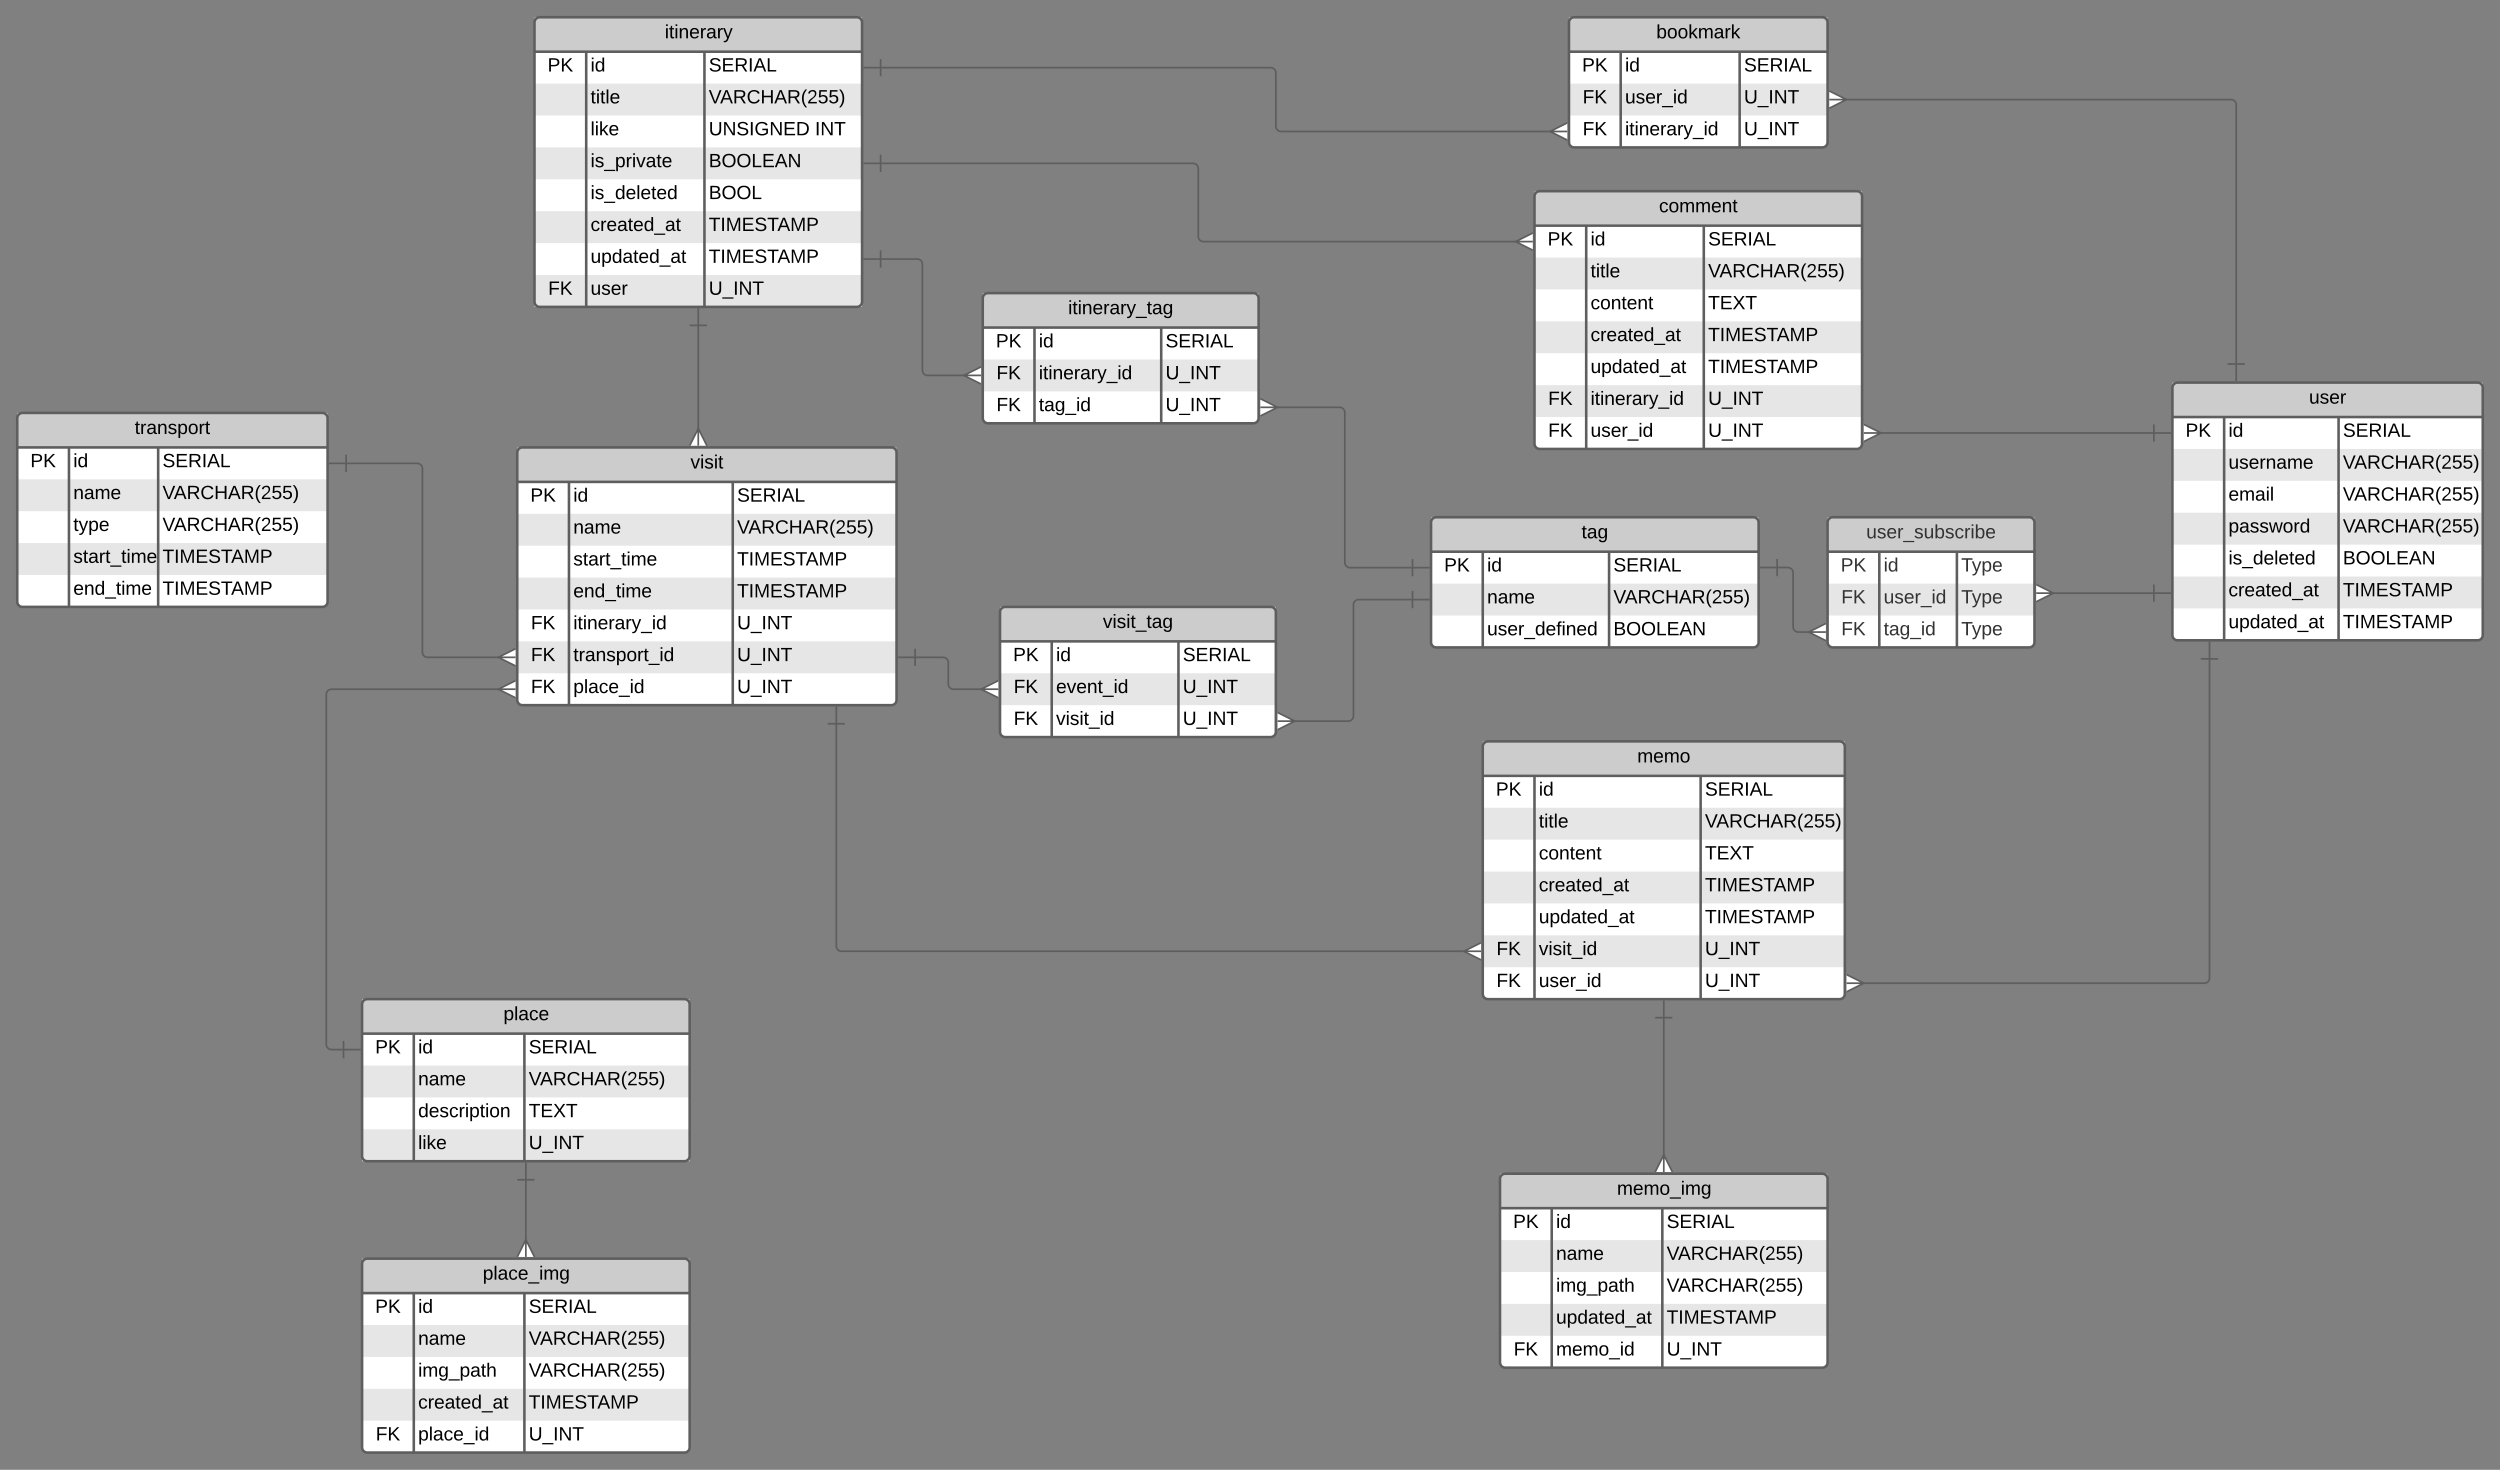 <svg xmlns="http://www.w3.org/2000/svg" xmlns:xlink="http://www.w3.org/1999/xlink" xmlns:lucid="lucid" width="2900" height="1705"><rect width="100%" height="100%" fill="#808080" stroke="none"/><g transform="translate(-200 -20)" lucid:page-tab-id="-2fwysw4JIA0"><path d="M2720 469.77c0-3.3 2.7-6 6-6h348c3.3 0 6 2.7 6 6v287c0 3.32-2.7 6-6 6h-348c-3.3 0-6-2.68-6-6z" fill="#fff"/><path d="M2720 540.77h360v37h-360zM2720 614.77h360v37h-360zM2720 688.77h360v37h-360z" fill="#e6e6e6"/><path d="M2720 463.77h360v40h-360z" fill="#ccc"/><path d="M2720 469.77c0-3.3 2.7-6 6-6h348c3.3 0 6 2.7 6 6v287c0 3.32-2.7 6-6 6h-348c-3.3 0-6-2.68-6-6zM2720 503.77h360M2780 503.77v259M2912.74 503.77v259" stroke="#5e5e5e" stroke-width="3" fill="none"/><use xlink:href="#a" transform="matrix(1,0,0,1,2730,463.772) translate(148.426 24.444)"/><use xlink:href="#b" transform="matrix(1,0,0,1,2725,506.272) translate(10.185 20.444)"/><use xlink:href="#c" transform="matrix(1,0,0,1,2785,506.272) translate(0 20.444)"/><use xlink:href="#d" transform="matrix(1,0,0,1,2917.737,506.272) translate(0 20.444)"/><use xlink:href="#e" transform="matrix(1,0,0,1,2785,543.272) translate(0 20.444)"/><use xlink:href="#f" transform="matrix(1,0,0,1,2917.737,543.272) translate(0 20.444)"/><use xlink:href="#g" transform="matrix(1,0,0,1,2785,580.272) translate(0 20.444)"/><use xlink:href="#f" transform="matrix(1,0,0,1,2917.737,580.272) translate(0 20.444)"/><use xlink:href="#h" transform="matrix(1,0,0,1,2785,617.272) translate(0 20.444)"/><use xlink:href="#f" transform="matrix(1,0,0,1,2917.737,617.272) translate(0 20.444)"/><use xlink:href="#i" transform="matrix(1,0,0,1,2785,654.272) translate(0 20.444)"/><use xlink:href="#j" transform="matrix(1,0,0,1,2917.737,654.272) translate(0 20.444)"/><use xlink:href="#k" transform="matrix(1,0,0,1,2785,691.272) translate(0 20.444)"/><use xlink:href="#l" transform="matrix(1,0,0,1,2917.737,691.272) translate(0 20.444)"/><use xlink:href="#m" transform="matrix(1,0,0,1,2785,728.272) translate(0 20.444)"/><use xlink:href="#l" transform="matrix(1,0,0,1,2917.737,728.272) translate(0 20.444)"/><path d="M820 46c0-3.3 2.7-6 6-6h368c3.3 0 6 2.7 6 6v324c0 3.3-2.7 6-6 6H826c-3.3 0-6-2.7-6-6z" fill="#fff"/><path d="M820 117h380v37H820zM820 191h380v37H820zM820 265h380v37H820zM820 339h380v37H820z" fill="#e6e6e6"/><path d="M820 40h380v40H820z" fill="#ccc"/><path d="M820 46c0-3.3 2.7-6 6-6h368c3.3 0 6 2.7 6 6v324c0 3.3-2.7 6-6 6H826c-3.3 0-6-2.7-6-6zM820 80h380M880 80v296M1017.16 80v296" stroke="#5e5e5e" stroke-width="3" fill="none"/><use xlink:href="#n" transform="matrix(1,0,0,1,830,40) translate(141.117 24.444)"/><use xlink:href="#b" transform="matrix(1,0,0,1,825,82.5) translate(10.185 20.444)"/><use xlink:href="#c" transform="matrix(1,0,0,1,885,82.5) translate(0 20.444)"/><use xlink:href="#d" transform="matrix(1,0,0,1,1022.16,82.5) translate(0 20.444)"/><use xlink:href="#o" transform="matrix(1,0,0,1,885,119.5) translate(0 20.444)"/><use xlink:href="#f" transform="matrix(1,0,0,1,1022.16,119.5) translate(0 20.444)"/><use xlink:href="#p" transform="matrix(1,0,0,1,885,156.5) translate(0 20.444)"/><use xlink:href="#q" transform="matrix(1,0,0,1,1022.16,156.5) translate(0 20.444)"/><use xlink:href="#r" transform="matrix(1,0,0,1,1022.16,156.5) translate(123.21 20.444)"/><use xlink:href="#s" transform="matrix(1,0,0,1,885,193.5) translate(0 20.444)"/><use xlink:href="#t" transform="matrix(1,0,0,1,1022.16,193.5) translate(0 20.444)"/><use xlink:href="#i" transform="matrix(1,0,0,1,885,230.5) translate(0 20.444)"/><use xlink:href="#u" transform="matrix(1,0,0,1,1022.16,230.5) translate(0 20.444)"/><use xlink:href="#k" transform="matrix(1,0,0,1,885,267.5) translate(0 20.444)"/><use xlink:href="#l" transform="matrix(1,0,0,1,1022.16,267.5) translate(0 20.444)"/><use xlink:href="#m" transform="matrix(1,0,0,1,885,304.5) translate(0 20.444)"/><use xlink:href="#l" transform="matrix(1,0,0,1,1022.16,304.5) translate(0 20.444)"/><use xlink:href="#v" transform="matrix(1,0,0,1,825,341.5) translate(10.833 20.444)"/><use xlink:href="#a" transform="matrix(1,0,0,1,885,341.5) translate(0 20.444)"/><use xlink:href="#w" transform="matrix(1,0,0,1,1022.16,341.5) translate(0 20.444)"/><path d="M620 1185c0-3.3 2.7-6 6-6h368c3.3 0 6 2.7 6 6v176c0 3.3-2.7 6-6 6H626c-3.3 0-6-2.7-6-6z" fill="#fff"/><path d="M620 1256h380v37H620zM620 1330h380v37H620z" fill="#e6e6e6"/><path d="M620 1179h380v40H620z" fill="#ccc"/><path d="M620 1185c0-3.3 2.7-6 6-6h368c3.3 0 6 2.7 6 6v176c0 3.3-2.7 6-6 6H626c-3.3 0-6-2.7-6-6zM620 1219h380M680 1219v148M808.3 1219v148" stroke="#5e5e5e" stroke-width="3" fill="none"/><use xlink:href="#x" transform="matrix(1,0,0,1,630,1179) translate(153.988 24.444)"/><use xlink:href="#b" transform="matrix(1,0,0,1,625,1221.5) translate(10.185 20.444)"/><use xlink:href="#c" transform="matrix(1,0,0,1,685,1221.5) translate(0 20.444)"/><use xlink:href="#d" transform="matrix(1,0,0,1,813.306,1221.5) translate(0 20.444)"/><use xlink:href="#y" transform="matrix(1,0,0,1,685,1258.5) translate(0 20.444)"/><use xlink:href="#f" transform="matrix(1,0,0,1,813.306,1258.5) translate(0 20.444)"/><use xlink:href="#z" transform="matrix(1,0,0,1,685,1295.5) translate(0 20.444)"/><use xlink:href="#A" transform="matrix(1,0,0,1,813.306,1295.5) translate(0 20.444)"/><use xlink:href="#p" transform="matrix(1,0,0,1,685,1332.5) translate(0 20.444)"/><use xlink:href="#w" transform="matrix(1,0,0,1,813.306,1332.5) translate(0 20.444)"/><path d="M800 545c0-3.3 2.7-6 6-6h428c3.3 0 6 2.7 6 6v287c0 3.3-2.7 6-6 6H806c-3.3 0-6-2.7-6-6z" fill="#fff"/><path d="M800 616h440v37H800zM800 690h440v37H800zM800 764h440v37H800z" fill="#e6e6e6"/><path d="M800 539h440v40H800z" fill="#ccc"/><path d="M800 545c0-3.3 2.7-6 6-6h428c3.3 0 6 2.7 6 6v287c0 3.3-2.7 6-6 6H806c-3.3 0-6-2.7-6-6zM800 579h440M860 579v259M1050 579v259" stroke="#5e5e5e" stroke-width="3" fill="none"/><use xlink:href="#B" transform="matrix(1,0,0,1,810,539) translate(190.926 24.444)"/><use xlink:href="#b" transform="matrix(1,0,0,1,805,581.5) translate(10.185 20.444)"/><use xlink:href="#c" transform="matrix(1,0,0,1,865,581.5) translate(0 20.444)"/><use xlink:href="#d" transform="matrix(1,0,0,1,1055,581.5) translate(0 20.444)"/><use xlink:href="#y" transform="matrix(1,0,0,1,865,618.5) translate(0 20.444)"/><use xlink:href="#f" transform="matrix(1,0,0,1,1055,618.5) translate(0 20.444)"/><use xlink:href="#C" transform="matrix(1,0,0,1,865,655.5) translate(0 20.444)"/><use xlink:href="#l" transform="matrix(1,0,0,1,1055,655.5) translate(0 20.444)"/><use xlink:href="#D" transform="matrix(1,0,0,1,865,692.5) translate(0 20.444)"/><use xlink:href="#l" transform="matrix(1,0,0,1,1055,692.5) translate(0 20.444)"/><use xlink:href="#v" transform="matrix(1,0,0,1,805,729.5) translate(10.833 20.444)"/><use xlink:href="#E" transform="matrix(1,0,0,1,865,729.5) translate(0 20.444)"/><use xlink:href="#w" transform="matrix(1,0,0,1,1055,729.5) translate(0 20.444)"/><use xlink:href="#v" transform="matrix(1,0,0,1,805,766.5) translate(10.833 20.444)"/><use xlink:href="#F" transform="matrix(1,0,0,1,865,766.5) translate(0 20.444)"/><use xlink:href="#w" transform="matrix(1,0,0,1,1055,766.5) translate(0 20.444)"/><use xlink:href="#G" transform="matrix(1,0,0,1,805,803.5) translate(10.833 20.444)"/><use xlink:href="#H" transform="matrix(1,0,0,1,865,803.5) translate(0 20.444)"/><use xlink:href="#I" transform="matrix(1,0,0,1,1055,803.5) translate(0 20.444)"/><path d="M220 505c0-3.3 2.7-6 6-6h348c3.3 0 6 2.7 6 6v213c0 3.3-2.7 6-6 6H226c-3.3 0-6-2.7-6-6z" fill="#fff"/><path d="M220 576h360v37H220zM220 650h360v37H220z" fill="#e6e6e6"/><path d="M220 499h360v40H220z" fill="#ccc"/><path d="M220 505c0-3.3 2.7-6 6-6h348c3.3 0 6 2.7 6 6v213c0 3.3-2.7 6-6 6H226c-3.3 0-6-2.7-6-6zM220 539h360M280 539v185M383.47 539v185" stroke="#5e5e5e" stroke-width="3" fill="none"/><use xlink:href="#J" transform="matrix(1,0,0,1,230,499) translate(126.235 24.444)"/><use xlink:href="#b" transform="matrix(1,0,0,1,225,541.5) translate(10.185 20.444)"/><use xlink:href="#c" transform="matrix(1,0,0,1,285,541.5) translate(0 20.444)"/><use xlink:href="#d" transform="matrix(1,0,0,1,388.466,541.5) translate(0 20.444)"/><use xlink:href="#y" transform="matrix(1,0,0,1,285,578.5) translate(0 20.444)"/><use xlink:href="#f" transform="matrix(1,0,0,1,388.466,578.5) translate(0 20.444)"/><use xlink:href="#K" transform="matrix(1,0,0,1,285,615.5) translate(0 20.444)"/><use xlink:href="#f" transform="matrix(1,0,0,1,388.466,615.5) translate(0 20.444)"/><use xlink:href="#C" transform="matrix(1,0,0,1,285,652.5) translate(0 20.444)"/><use xlink:href="#l" transform="matrix(1,0,0,1,388.466,652.5) translate(0 20.444)"/><use xlink:href="#D" transform="matrix(1,0,0,1,285,689.5) translate(0 20.444)"/><use xlink:href="#l" transform="matrix(1,0,0,1,388.466,689.5) translate(0 20.444)"/><path d="M620 1486c0-3.3 2.7-6 6-6h368c3.3 0 6 2.7 6 6v213c0 3.3-2.7 6-6 6H626c-3.3 0-6-2.7-6-6z" fill="#fff"/><path d="M620 1557h380v37H620zM620 1631h380v37H620z" fill="#e6e6e6"/><path d="M620 1480h380v40H620z" fill="#ccc"/><path d="M620 1486c0-3.3 2.7-6 6-6h368c3.3 0 6 2.7 6 6v213c0 3.3-2.7 6-6 6H626c-3.3 0-6-2.7-6-6zM620 1520h380M680 1520v185M808.3 1520v185" stroke="#5e5e5e" stroke-width="3" fill="none"/><use xlink:href="#L" transform="matrix(1,0,0,1,630,1480) translate(129.975 24.444)"/><use xlink:href="#b" transform="matrix(1,0,0,1,625,1522.5) translate(10.185 20.444)"/><use xlink:href="#c" transform="matrix(1,0,0,1,685,1522.5) translate(0 20.444)"/><use xlink:href="#d" transform="matrix(1,0,0,1,813.306,1522.5) translate(0 20.444)"/><use xlink:href="#y" transform="matrix(1,0,0,1,685,1559.5) translate(0 20.444)"/><use xlink:href="#f" transform="matrix(1,0,0,1,813.306,1559.5) translate(0 20.444)"/><use xlink:href="#M" transform="matrix(1,0,0,1,685,1596.5) translate(0 20.444)"/><use xlink:href="#f" transform="matrix(1,0,0,1,813.306,1596.5) translate(0 20.444)"/><use xlink:href="#N" transform="matrix(1,0,0,1,685,1633.5) translate(0 20.444)"/><use xlink:href="#O" transform="matrix(1,0,0,1,813.306,1633.5) translate(0 20.444)"/><use xlink:href="#G" transform="matrix(1,0,0,1,625,1670.5) translate(10.833 20.444)"/><use xlink:href="#H" transform="matrix(1,0,0,1,685,1670.5) translate(0 20.444)"/><use xlink:href="#I" transform="matrix(1,0,0,1,813.306,1670.5) translate(0 20.444)"/><path d="M1920 886c0-3.3 2.7-6 6-6h408c3.3 0 6 2.7 6 6v287c0 3.3-2.7 6-6 6h-408c-3.3 0-6-2.7-6-6z" fill="#fff"/><path d="M1920 957h420v37h-420zM1920 1031h420v37h-420zM1920 1105h420v37h-420z" fill="#e6e6e6"/><path d="M1920 880h420v40h-420z" fill="#ccc"/><path d="M1920 886c0-3.3 2.7-6 6-6h408c3.3 0 6 2.7 6 6v287c0 3.3-2.7 6-6 6h-408c-3.3 0-6-2.7-6-6zM1920 920h420M1980 920v259M2172.74 920v259" stroke="#5e5e5e" stroke-width="3" fill="none"/><use xlink:href="#P" transform="matrix(1,0,0,1,1930,880) translate(169.198 24.444)"/><use xlink:href="#b" transform="matrix(1,0,0,1,1925,922.5) translate(10.185 20.444)"/><use xlink:href="#c" transform="matrix(1,0,0,1,1985,922.5) translate(0 20.444)"/><use xlink:href="#d" transform="matrix(1,0,0,1,2177.737,922.5) translate(0 20.444)"/><use xlink:href="#o" transform="matrix(1,0,0,1,1985,959.5) translate(0 20.444)"/><use xlink:href="#f" transform="matrix(1,0,0,1,2177.737,959.5) translate(0 20.444)"/><use xlink:href="#Q" transform="matrix(1,0,0,1,1985,996.5) translate(0 20.444)"/><use xlink:href="#A" transform="matrix(1,0,0,1,2177.737,996.5) translate(0 20.444)"/><use xlink:href="#k" transform="matrix(1,0,0,1,1985,1033.5) translate(0 20.444)"/><use xlink:href="#l" transform="matrix(1,0,0,1,2177.737,1033.5) translate(0 20.444)"/><use xlink:href="#m" transform="matrix(1,0,0,1,1985,1070.5) translate(0 20.444)"/><use xlink:href="#l" transform="matrix(1,0,0,1,2177.737,1070.5) translate(0 20.444)"/><use xlink:href="#G" transform="matrix(1,0,0,1,1925,1107.5) translate(10.833 20.444)"/><use xlink:href="#R" transform="matrix(1,0,0,1,1985,1107.5) translate(0 20.444)"/><use xlink:href="#I" transform="matrix(1,0,0,1,2177.737,1107.5) translate(0 20.444)"/><use xlink:href="#G" transform="matrix(1,0,0,1,1925,1144.5) translate(10.833 20.444)"/><use xlink:href="#S" transform="matrix(1,0,0,1,1985,1144.5) translate(0 20.444)"/><use xlink:href="#I" transform="matrix(1,0,0,1,2177.737,1144.5) translate(0 20.444)"/><path d="M1940 1387.5c0-3.3 2.7-6 6-6h368c3.3 0 6 2.7 6 6v213c0 3.3-2.7 6-6 6h-368c-3.3 0-6-2.7-6-6z" fill="#fff"/><path d="M1940 1458.5h380v37h-380zM1940 1532.5h380v37h-380z" fill="#e6e6e6"/><path d="M1940 1381.5h380v40h-380z" fill="#ccc"/><path d="M1940 1387.5c0-3.3 2.7-6 6-6h368c3.3 0 6 2.7 6 6v213c0 3.3-2.7 6-6 6h-368c-3.3 0-6-2.7-6-6zM1940 1421.5h380M2000 1421.5v185M2128.3 1421.5v185" stroke="#5e5e5e" stroke-width="3" fill="none"/><use xlink:href="#T" transform="matrix(1,0,0,1,1950,1381.5) translate(125.685 24.444)"/><use xlink:href="#b" transform="matrix(1,0,0,1,1945,1424) translate(10.185 20.444)"/><use xlink:href="#c" transform="matrix(1,0,0,1,2005,1424) translate(0 20.444)"/><use xlink:href="#d" transform="matrix(1,0,0,1,2133.306,1424) translate(0 20.444)"/><use xlink:href="#y" transform="matrix(1,0,0,1,2005,1461) translate(0 20.444)"/><use xlink:href="#f" transform="matrix(1,0,0,1,2133.306,1461) translate(0 20.444)"/><use xlink:href="#M" transform="matrix(1,0,0,1,2005,1498) translate(0 20.444)"/><use xlink:href="#f" transform="matrix(1,0,0,1,2133.306,1498) translate(0 20.444)"/><use xlink:href="#U" transform="matrix(1,0,0,1,2005,1535) translate(0 20.444)"/><use xlink:href="#O" transform="matrix(1,0,0,1,2133.306,1535) translate(0 20.444)"/><use xlink:href="#G" transform="matrix(1,0,0,1,1945,1572) translate(10.833 20.444)"/><use xlink:href="#V" transform="matrix(1,0,0,1,2005,1572) translate(0 20.444)"/><use xlink:href="#I" transform="matrix(1,0,0,1,2133.306,1572) translate(0 20.444)"/><path d="M2261.5 678.37h12.5c3.3 0 6 2.68 6 6v62.84c0 3.33 2.7 6 6 6h13.68" stroke="#5e5e5e" stroke-width="2" fill="none"/><path d="M2261.5 688.37v-20M2241.5 678.37h20M2318.05 763.2l-20-10 20-10M2318.05 753.2h-20" stroke="#5e5e5e" stroke-width="2" fill="#fff"/><path d="M1860 626c0-3.3 2.7-6 6-6h368c3.3 0 6 2.7 6 6v139c0 3.3-2.7 6-6 6h-368c-3.3 0-6-2.7-6-6z" fill="#fff"/><path d="M1860 697h380v37h-380z" fill="#e6e6e6"/><path d="M1860 620h380v40h-380z" fill="#ccc"/><path d="M1860 626c0-3.3 2.7-6 6-6h368c3.3 0 6 2.7 6 6v139c0 3.3-2.7 6-6 6h-368c-3.3 0-6-2.7-6-6zM1860 660h380M1920 660v111M2066.52 660v111" stroke="#5e5e5e" stroke-width="3" fill="none"/><use xlink:href="#W" transform="matrix(1,0,0,1,1870,620) translate(164.568 24.444)"/><use xlink:href="#b" transform="matrix(1,0,0,1,1865,662.5) translate(10.185 20.444)"/><use xlink:href="#c" transform="matrix(1,0,0,1,1925,662.5) translate(0 20.444)"/><use xlink:href="#d" transform="matrix(1,0,0,1,2071.521,662.5) translate(0 20.444)"/><use xlink:href="#y" transform="matrix(1,0,0,1,1925,699.5) translate(0 20.444)"/><use xlink:href="#f" transform="matrix(1,0,0,1,2071.521,699.5) translate(0 20.444)"/><use xlink:href="#X" transform="matrix(1,0,0,1,1925,736.5) translate(0 20.444)"/><use xlink:href="#t" transform="matrix(1,0,0,1,2071.521,736.5) translate(0 20.444)"/><path d="M1340 366c0-3.3 2.7-6 6-6h308c3.3 0 6 2.7 6 6v139c0 3.3-2.7 6-6 6h-308c-3.3 0-6-2.7-6-6z" fill="#fff"/><path d="M1340 437h320v37h-320z" fill="#e6e6e6"/><path d="M1340 360h320v40h-320z" fill="#ccc"/><path d="M1340 366c0-3.3 2.7-6 6-6h308c3.3 0 6 2.7 6 6v139c0 3.3-2.7 6-6 6h-308c-3.3 0-6-2.7-6-6zM1340 400h320M1400 400v111M1547 400v111" stroke="#5e5e5e" stroke-width="3" fill="none"/><use xlink:href="#Y" transform="matrix(1,0,0,1,1350,360) translate(89.012 24.444)"/><use xlink:href="#b" transform="matrix(1,0,0,1,1345,402.5) translate(10.185 20.444)"/><use xlink:href="#c" transform="matrix(1,0,0,1,1405,402.5) translate(0 20.444)"/><use xlink:href="#d" transform="matrix(1,0,0,1,1552,402.5) translate(0 20.444)"/><use xlink:href="#v" transform="matrix(1,0,0,1,1345,439.5) translate(10.833 20.444)"/><use xlink:href="#E" transform="matrix(1,0,0,1,1405,439.5) translate(0 20.444)"/><use xlink:href="#w" transform="matrix(1,0,0,1,1552,439.5) translate(0 20.444)"/><use xlink:href="#v" transform="matrix(1,0,0,1,1345,476.5) translate(10.833 20.444)"/><use xlink:href="#Z" transform="matrix(1,0,0,1,1405,476.5) translate(0 20.444)"/><use xlink:href="#w" transform="matrix(1,0,0,1,1552,476.5) translate(0 20.444)"/><path d="M2320 626c0-3.3 2.7-6 6-6h228c3.3 0 6 2.7 6 6v139c0 3.3-2.7 6-6 6h-228c-3.3 0-6-2.7-6-6z" fill="#fff"/><path d="M2320 697h240v37h-240z" fill="#e6e6e6"/><path d="M2320 620h240v40h-240z" fill="#ccc"/><path d="M2320 626c0-3.3 2.7-6 6-6h228c3.3 0 6 2.7 6 6v139c0 3.3-2.7 6-6 6h-228c-3.3 0-6-2.7-6-6zM2320 660h240M2380 660v111M2470 660v111" stroke="#5e5e5e" stroke-width="3" fill="none"/><use xlink:href="#aa" transform="matrix(1,0,0,1,2330,620) translate(34.784 24.444)"/><use xlink:href="#ab" transform="matrix(1,0,0,1,2325,662.5) translate(10.185 20.444)"/><use xlink:href="#ac" transform="matrix(1,0,0,1,2385,662.5) translate(0 20.444)"/><use xlink:href="#ad" transform="matrix(1,0,0,1,2475,662.5) translate(0 20.444)"/><use xlink:href="#ae" transform="matrix(1,0,0,1,2325,699.5) translate(10.833 20.444)"/><use xlink:href="#af" transform="matrix(1,0,0,1,2385,699.5) translate(0 20.444)"/><use xlink:href="#ad" transform="matrix(1,0,0,1,2475,699.5) translate(0 20.444)"/><use xlink:href="#ae" transform="matrix(1,0,0,1,2325,736.5) translate(10.833 20.444)"/><use xlink:href="#ag" transform="matrix(1,0,0,1,2385,736.5) translate(0 20.444)"/><use xlink:href="#ad" transform="matrix(1,0,0,1,2475,736.5) translate(0 20.444)"/><path d="M2020 46c0-3.3 2.7-6 6-6h288c3.3 0 6 2.7 6 6v139c0 3.3-2.7 6-6 6h-288c-3.3 0-6-2.7-6-6z" fill="#fff"/><path d="M2020 117h300v37h-300z" fill="#e6e6e6"/><path d="M2020 40h300v40h-300z" fill="#ccc"/><path d="M2020 46c0-3.3 2.7-6 6-6h288c3.3 0 6 2.7 6 6v139c0 3.3-2.7 6-6 6h-288c-3.3 0-6-2.7-6-6zM2020 80h300M2080 80v111M2218 80v111" stroke="#5e5e5e" stroke-width="3" fill="none"/><use xlink:href="#ah" transform="matrix(1,0,0,1,2030,40) translate(91.296 24.444)"/><use xlink:href="#b" transform="matrix(1,0,0,1,2025,82.5) translate(10.185 20.444)"/><use xlink:href="#c" transform="matrix(1,0,0,1,2085,82.5) translate(0 20.444)"/><use xlink:href="#d" transform="matrix(1,0,0,1,2223,82.5) translate(0 20.444)"/><use xlink:href="#v" transform="matrix(1,0,0,1,2025,119.5) translate(10.833 20.444)"/><use xlink:href="#ai" transform="matrix(1,0,0,1,2085,119.5) translate(0 20.444)"/><use xlink:href="#w" transform="matrix(1,0,0,1,2223,119.5) translate(0 20.444)"/><use xlink:href="#v" transform="matrix(1,0,0,1,2025,156.5) translate(10.833 20.444)"/><use xlink:href="#E" transform="matrix(1,0,0,1,2085,156.5) translate(0 20.444)"/><use xlink:href="#w" transform="matrix(1,0,0,1,2223,156.5) translate(0 20.444)"/><path d="M1980 247.77c0-3.3 2.7-6 6-6h368c3.3 0 6 2.7 6 6v287c0 3.32-2.7 6-6 6h-368c-3.3 0-6-2.68-6-6z" fill="#fff"/><path d="M1980 318.77h380v37h-380zM1980 392.77h380v37h-380zM1980 466.77h380v37h-380z" fill="#e6e6e6"/><path d="M1980 241.77h380v40h-380z" fill="#ccc"/><path d="M1980 247.77c0-3.3 2.7-6 6-6h368c3.3 0 6 2.7 6 6v287c0 3.32-2.7 6-6 6h-368c-3.3 0-6-2.68-6-6zM1980 281.77h380M2040 281.77v259M2176.4 281.77v259" stroke="#5e5e5e" stroke-width="3" fill="none"/><use xlink:href="#aj" transform="matrix(1,0,0,1,1990,241.772) translate(134.383 24.444)"/><use xlink:href="#b" transform="matrix(1,0,0,1,1985,284.272) translate(10.185 20.444)"/><use xlink:href="#c" transform="matrix(1,0,0,1,2045,284.272) translate(0 20.444)"/><use xlink:href="#d" transform="matrix(1,0,0,1,2181.408,284.272) translate(0 20.444)"/><use xlink:href="#o" transform="matrix(1,0,0,1,2045,321.272) translate(0 20.444)"/><use xlink:href="#f" transform="matrix(1,0,0,1,2181.408,321.272) translate(0 20.444)"/><use xlink:href="#Q" transform="matrix(1,0,0,1,2045,358.272) translate(0 20.444)"/><use xlink:href="#A" transform="matrix(1,0,0,1,2181.408,358.272) translate(0 20.444)"/><use xlink:href="#N" transform="matrix(1,0,0,1,2045,395.272) translate(0 20.444)"/><use xlink:href="#O" transform="matrix(1,0,0,1,2181.408,395.272) translate(0 20.444)"/><use xlink:href="#U" transform="matrix(1,0,0,1,2045,432.272) translate(0 20.444)"/><use xlink:href="#O" transform="matrix(1,0,0,1,2181.408,432.272) translate(0 20.444)"/><use xlink:href="#G" transform="matrix(1,0,0,1,1985,469.272) translate(10.833 20.444)"/><use xlink:href="#E" transform="matrix(1,0,0,1,2045,469.272) translate(0 20.444)"/><use xlink:href="#I" transform="matrix(1,0,0,1,2181.408,469.272) translate(0 20.444)"/><use xlink:href="#G" transform="matrix(1,0,0,1,1985,506.272) translate(10.833 20.444)"/><use xlink:href="#S" transform="matrix(1,0,0,1,2045,506.272) translate(0 20.444)"/><use xlink:href="#I" transform="matrix(1,0,0,1,2181.408,506.272) translate(0 20.444)"/><path d="M1838.5 678.5H1766c-3.3 0-6-2.7-6-6v-174c0-3.3-2.7-6-6-6h-73.68" stroke="#5e5e5e" stroke-width="2" fill="none"/><path d="M1838.5 668.5v20M1858.5 678.5h-20M1661.95 482.5l20 10-20 10M1661.95 492.5h20" stroke="#5e5e5e" stroke-width="2" fill="#fff"/><path d="M1221.5 320.5h42.5c3.3 0 6 2.7 6 6v123c0 3.3 2.7 6 6 6h43.68" stroke="#5e5e5e" stroke-width="2" fill="none"/><path d="M1221.5 330.5v-20M1201.5 320.5h20M1338.05 465.5l-20-10 20-10M1338.05 455.5h-20" stroke="#5e5e5e" stroke-width="2" fill="#fff"/><path d="M1360 730c0-3.3 2.7-6 6-6h308c3.3 0 6 2.7 6 6v139c0 3.3-2.7 6-6 6h-308c-3.3 0-6-2.7-6-6z" fill="#fff"/><path d="M1360 801h320v37h-320z" fill="#e6e6e6"/><path d="M1360 724h320v40h-320z" fill="#ccc"/><path d="M1360 730c0-3.3 2.7-6 6-6h308c3.3 0 6 2.7 6 6v139c0 3.3-2.7 6-6 6h-308c-3.3 0-6-2.7-6-6zM1360 764h320M1420 764v111M1567 764v111" stroke="#5e5e5e" stroke-width="3" fill="none"/><use xlink:href="#ak" transform="matrix(1,0,0,1,1370,724) translate(109.321 24.444)"/><use xlink:href="#b" transform="matrix(1,0,0,1,1365,766.5) translate(10.185 20.444)"/><use xlink:href="#c" transform="matrix(1,0,0,1,1425,766.5) translate(0 20.444)"/><use xlink:href="#d" transform="matrix(1,0,0,1,1572,766.5) translate(0 20.444)"/><use xlink:href="#v" transform="matrix(1,0,0,1,1365,803.5) translate(10.833 20.444)"/><use xlink:href="#al" transform="matrix(1,0,0,1,1425,803.5) translate(0 20.444)"/><use xlink:href="#w" transform="matrix(1,0,0,1,1572,803.5) translate(0 20.444)"/><use xlink:href="#v" transform="matrix(1,0,0,1,1365,840.5) translate(10.833 20.444)"/><use xlink:href="#am" transform="matrix(1,0,0,1,1425,840.5) translate(0 20.444)"/><use xlink:href="#w" transform="matrix(1,0,0,1,1572,840.5) translate(0 20.444)"/><path d="M1838.5 715.5H1776c-3.3 0-6 2.7-6 6v129c0 3.3-2.7 6-6 6h-63.68" stroke="#5e5e5e" stroke-width="2" fill="none"/><path d="M1838.5 705.5v20M1858.5 715.5h-20M1681.95 846.5l20 10-20 10M1681.95 856.5h20" stroke="#5e5e5e" stroke-width="2" fill="#fff"/><path d="M1261.5 782.5h32.5c3.3 0 6 2.7 6 6v25c0 3.3 2.7 6 6 6h33.68" stroke="#5e5e5e" stroke-width="2" fill="none"/><path d="M1261.5 792.5v-20M1241.5 782.5h20M1358.05 829.5l-20-10 20-10M1358.05 819.5h-20" stroke="#5e5e5e" stroke-width="2" fill="#fff"/><path d="M2698.5 522.27h-318.18" stroke="#5e5e5e" stroke-width="2" fill="none"/><path d="M2698.5 512.27v20M2718.5 522.27h-20M2361.95 512.27l20 10-20 10M2361.95 522.27h20" stroke="#5e5e5e" stroke-width="2" fill="#fff"/><path d="M2794.02 442.27V141.5c0-3.3-2.7-6-6-6h-447.7" stroke="#5e5e5e" stroke-width="2" fill="none"/><path d="M2804.02 442.27h-20M2794.02 462.27v-20M2321.95 125.5l20 10-20 10M2321.95 135.5h20" stroke="#5e5e5e" stroke-width="2" fill="#fff"/><path d="M1221.5 98.5H1674c3.3 0 6 2.7 6 6v62c0 3.3 2.7 6 6 6h313.68" stroke="#5e5e5e" stroke-width="2" fill="none"/><path d="M1221.5 108.5v-20M1201.5 98.5h20M2018.05 182.5l-20-10 20-10M2018.05 172.5h-20" stroke="#5e5e5e" stroke-width="2" fill="#fff"/><path d="M601.5 557.5H684c3.3 0 6 2.7 6 6v213c0 3.3 2.7 6 6 6h83.68" stroke="#5e5e5e" stroke-width="2" fill="none"/><path d="M601.5 567.5v-20M581.5 557.5h20M798.05 792.5l-20-10 20-10M798.05 782.5h-20" stroke="#5e5e5e" stroke-width="2" fill="#fff"/><path d="M2763.02 784.27v370.23c0 3.3-2.68 6-6 6h-396.7" stroke="#5e5e5e" stroke-width="2" fill="none"/><path d="M2753.02 784.27h20M2763.02 764.27v20M2341.95 1150.5l20 10-20 10M2341.95 1160.5h20" stroke="#5e5e5e" stroke-width="2" fill="#fff"/><path d="M1170.14 859.5v258c0 3.3 2.7 6 6 6h723.54" stroke="#5e5e5e" stroke-width="2" fill="none"/><path d="M1160.14 859.5h20M1170.14 839.5v20M1918.05 1133.5l-20-10 20-10M1918.05 1123.5h-20" stroke="#5e5e5e" stroke-width="2" fill="#fff"/><path d="M2130 1200.5v160.68" stroke="#5e5e5e" stroke-width="2" fill="none"/><path d="M2120 1200.5h20M2130 1180.5v20M2120 1379.55l10-20 10 20M2130 1379.55v-20" stroke="#5e5e5e" stroke-width="2" fill="#fff"/><path d="M1221.5 209.5H1584c3.3 0 6 2.7 6 6v78.77c0 3.32 2.7 6 6 6h363.68" stroke="#5e5e5e" stroke-width="2" fill="none"/><path d="M1221.5 219.5v-20M1201.5 209.5h20M1978.05 310.27l-20-10 20-10M1978.05 300.27h-20" stroke="#5e5e5e" stroke-width="2" fill="#fff"/><path d="M598.5 1237.5h-14c-3.3 0-6-2.7-6-6v-406c0-3.3 2.7-6 6-6h195.18" stroke="#5e5e5e" stroke-width="2" fill="none"/><path d="M598.5 1227.5v20M618.5 1237.5h-20M798.05 829.5l-20-10 20-10M798.05 819.5h-20" stroke="#5e5e5e" stroke-width="2" fill="#fff"/><path d="M810 1388.5v71.18" stroke="#5e5e5e" stroke-width="2" fill="none"/><path d="M800 1388.5h20M810 1368.5v20M800 1478.05l10-20 10 20M810 1478.05v-20" stroke="#5e5e5e" stroke-width="2" fill="#fff"/><path d="M1010 397.5v121.18" stroke="#5e5e5e" stroke-width="2" fill="none"/><path d="M1000 397.5h20M1010 377.5v20M1000 537.05l10-20 10 20M1010 537.05v-20" stroke="#5e5e5e" stroke-width="2" fill="#fff"/><path d="M2698.5 708.06h-118.18" stroke="#5e5e5e" stroke-width="2" fill="none"/><path d="M2698.5 698.06v20M2718.5 708.06h-20M2561.95 698.06l20 10-20 10M2561.95 708.06h20" stroke="#5e5e5e" stroke-width="2" fill="#fff"/><defs><path d="M84 4C-5 8 30-112 23-190h32v120c0 31 7 50 39 49 72-2 45-101 50-169h31l1 190h-30c-1-10 1-25-2-33-11 22-28 36-60 37" id="an"/><path d="M135-143c-3-34-86-38-87 0 15 53 115 12 119 90S17 21 10-45l28-5c4 36 97 45 98 0-10-56-113-15-118-90-4-57 82-63 122-42 12 7 21 19 24 35" id="ao"/><path d="M100-194c63 0 86 42 84 106H49c0 40 14 67 53 68 26 1 43-12 49-29l28 8c-11 28-37 45-77 45C44 4 14-33 15-96c1-61 26-98 85-98zm52 81c6-60-76-77-97-28-3 7-6 17-6 28h103" id="ap"/><path d="M114-163C36-179 61-72 57 0H25l-1-190h30c1 12-1 29 2 39 6-27 23-49 58-41v29" id="aq"/><g id="a"><use transform="matrix(0.062,0,0,0.062,0,0)" xlink:href="#an"/><use transform="matrix(0.062,0,0,0.062,12.346,0)" xlink:href="#ao"/><use transform="matrix(0.062,0,0,0.062,23.457,0)" xlink:href="#ap"/><use transform="matrix(0.062,0,0,0.062,35.802,0)" xlink:href="#aq"/></g><path d="M30-248c87 1 191-15 191 75 0 78-77 80-158 76V0H30v-248zm33 125c57 0 124 11 124-50 0-59-68-47-124-48v98" id="ar"/><path d="M194 0L95-120 63-95V0H30v-248h33v124l119-124h40L117-140 236 0h-42" id="as"/><g id="b"><use transform="matrix(0.062,0,0,0.062,0,0)" xlink:href="#ar"/><use transform="matrix(0.062,0,0,0.062,14.815,0)" xlink:href="#as"/></g><path d="M24-231v-30h32v30H24zM24 0v-190h32V0H24" id="at"/><path d="M85-194c31 0 48 13 60 33l-1-100h32l1 261h-30c-2-10 0-23-3-31C134-8 116 4 85 4 32 4 16-35 15-94c0-66 23-100 70-100zm9 24c-40 0-46 34-46 75 0 40 6 74 45 74 42 0 51-32 51-76 0-42-9-74-50-73" id="au"/><g id="c"><use transform="matrix(0.062,0,0,0.062,0,0)" xlink:href="#at"/><use transform="matrix(0.062,0,0,0.062,4.877,0)" xlink:href="#au"/></g><path d="M185-189c-5-48-123-54-124 2 14 75 158 14 163 119 3 78-121 87-175 55-17-10-28-26-33-46l33-7c5 56 141 63 141-1 0-78-155-14-162-118-5-82 145-84 179-34 5 7 8 16 11 25" id="av"/><path d="M30 0v-248h187v28H63v79h144v27H63v87h162V0H30" id="aw"/><path d="M233-177c-1 41-23 64-60 70L243 0h-38l-65-103H63V0H30v-248c88 3 205-21 203 71zM63-129c60-2 137 13 137-47 0-61-80-42-137-45v92" id="ax"/><path d="M33 0v-248h34V0H33" id="ay"/><path d="M205 0l-28-72H64L36 0H1l101-248h38L239 0h-34zm-38-99l-47-123c-12 45-31 82-46 123h93" id="az"/><path d="M30 0v-248h33v221h125V0H30" id="aA"/><g id="d"><use transform="matrix(0.062,0,0,0.062,0,0)" xlink:href="#av"/><use transform="matrix(0.062,0,0,0.062,14.815,0)" xlink:href="#aw"/><use transform="matrix(0.062,0,0,0.062,29.63,0)" xlink:href="#ax"/><use transform="matrix(0.062,0,0,0.062,45.617,0)" xlink:href="#ay"/><use transform="matrix(0.062,0,0,0.062,51.79,0)" xlink:href="#az"/><use transform="matrix(0.062,0,0,0.062,66.605,0)" xlink:href="#aA"/></g><path d="M117-194c89-4 53 116 60 194h-32v-121c0-31-8-49-39-48C34-167 62-67 57 0H25l-1-190h30c1 10-1 24 2 32 11-22 29-35 61-36" id="aB"/><path d="M141-36C126-15 110 5 73 4 37 3 15-17 15-53c-1-64 63-63 125-63 3-35-9-54-41-54-24 1-41 7-42 31l-33-3c5-37 33-52 76-52 45 0 72 20 72 64v82c-1 20 7 32 28 27v20c-31 9-61-2-59-35zM48-53c0 20 12 33 32 33 41-3 63-29 60-74-43 2-92-5-92 41" id="aC"/><path d="M210-169c-67 3-38 105-44 169h-31v-121c0-29-5-50-35-48C34-165 62-65 56 0H25l-1-190h30c1 10-1 24 2 32 10-44 99-50 107 0 11-21 27-35 58-36 85-2 47 119 55 194h-31v-121c0-29-5-49-35-48" id="aD"/><g id="e"><use transform="matrix(0.062,0,0,0.062,0,0)" xlink:href="#an"/><use transform="matrix(0.062,0,0,0.062,12.346,0)" xlink:href="#ao"/><use transform="matrix(0.062,0,0,0.062,23.457,0)" xlink:href="#ap"/><use transform="matrix(0.062,0,0,0.062,35.802,0)" xlink:href="#aq"/><use transform="matrix(0.062,0,0,0.062,43.148,0)" xlink:href="#aB"/><use transform="matrix(0.062,0,0,0.062,55.494,0)" xlink:href="#aC"/><use transform="matrix(0.062,0,0,0.062,67.84,0)" xlink:href="#aD"/><use transform="matrix(0.062,0,0,0.062,86.296,0)" xlink:href="#ap"/></g><path d="M137 0h-34L2-248h35l83 218 83-218h36" id="aE"/><path d="M212-179c-10-28-35-45-73-45-59 0-87 40-87 99 0 60 29 101 89 101 43 0 62-24 78-52l27 14C228-24 195 4 139 4 59 4 22-46 18-125c-6-104 99-153 187-111 19 9 31 26 39 46" id="aF"/><path d="M197 0v-115H63V0H30v-248h33v105h134v-105h34V0h-34" id="aG"/><path d="M87 75C49 33 22-17 22-94c0-76 28-126 65-167h31c-38 41-64 92-64 168S80 34 118 75H87" id="aH"/><path d="M101-251c82-7 93 87 43 132L82-64C71-53 59-42 53-27h129V0H18c2-99 128-94 128-182 0-28-16-43-45-43s-46 15-49 41l-32-3c6-41 34-60 81-64" id="aI"/><path d="M54-142c48-35 137-8 131 61C196 18 31 33 14-55l32-4c7 23 22 37 52 37 35-1 51-22 54-58 4-55-73-65-99-34H22l8-134h141v27H59" id="aJ"/><path d="M33-261c38 41 65 92 65 168S71 34 33 75H2C39 34 66-17 66-93S39-220 2-261h31" id="aK"/><g id="f"><use transform="matrix(0.062,0,0,0.062,0,0)" xlink:href="#aE"/><use transform="matrix(0.062,0,0,0.062,13.148,0)" xlink:href="#az"/><use transform="matrix(0.062,0,0,0.062,27.963,0)" xlink:href="#ax"/><use transform="matrix(0.062,0,0,0.062,43.951,0)" xlink:href="#aF"/><use transform="matrix(0.062,0,0,0.062,59.938,0)" xlink:href="#aG"/><use transform="matrix(0.062,0,0,0.062,75.926,0)" xlink:href="#az"/><use transform="matrix(0.062,0,0,0.062,90.741,0)" xlink:href="#ax"/><use transform="matrix(0.062,0,0,0.062,106.728,0)" xlink:href="#aH"/><use transform="matrix(0.062,0,0,0.062,114.074,0)" xlink:href="#aI"/><use transform="matrix(0.062,0,0,0.062,126.42,0)" xlink:href="#aJ"/><use transform="matrix(0.062,0,0,0.062,138.765,0)" xlink:href="#aJ"/><use transform="matrix(0.062,0,0,0.062,151.111,0)" xlink:href="#aK"/></g><path d="M24 0v-261h32V0H24" id="aL"/><g id="g"><use transform="matrix(0.062,0,0,0.062,0,0)" xlink:href="#ap"/><use transform="matrix(0.062,0,0,0.062,12.346,0)" xlink:href="#aD"/><use transform="matrix(0.062,0,0,0.062,30.802,0)" xlink:href="#aC"/><use transform="matrix(0.062,0,0,0.062,43.148,0)" xlink:href="#at"/><use transform="matrix(0.062,0,0,0.062,48.025,0)" xlink:href="#aL"/></g><path d="M115-194c55 1 70 41 70 98S169 2 115 4C84 4 66-9 55-30l1 105H24l-1-265h31l2 30c10-21 28-34 59-34zm-8 174c40 0 45-34 45-75s-6-73-45-74c-42 0-51 32-51 76 0 43 10 73 51 73" id="aM"/><path d="M206 0h-36l-40-164L89 0H53L-1-190h32L70-26l43-164h34l41 164 42-164h31" id="aN"/><path d="M100-194c62-1 85 37 85 99 1 63-27 99-86 99S16-35 15-95c0-66 28-99 85-99zM99-20c44 1 53-31 53-75 0-43-8-75-51-75s-53 32-53 75 10 74 51 75" id="aO"/><g id="h"><use transform="matrix(0.062,0,0,0.062,0,0)" xlink:href="#aM"/><use transform="matrix(0.062,0,0,0.062,12.346,0)" xlink:href="#aC"/><use transform="matrix(0.062,0,0,0.062,24.691,0)" xlink:href="#ao"/><use transform="matrix(0.062,0,0,0.062,35.802,0)" xlink:href="#ao"/><use transform="matrix(0.062,0,0,0.062,46.914,0)" xlink:href="#aN"/><use transform="matrix(0.062,0,0,0.062,62.901,0)" xlink:href="#aO"/><use transform="matrix(0.062,0,0,0.062,75.247,0)" xlink:href="#aq"/><use transform="matrix(0.062,0,0,0.062,82.593,0)" xlink:href="#au"/></g><path d="M-5 72V49h209v23H-5" id="aP"/><path d="M59-47c-2 24 18 29 38 22v24C64 9 27 4 27-40v-127H5v-23h24l9-43h21v43h35v23H59v120" id="aQ"/><g id="i"><use transform="matrix(0.062,0,0,0.062,0,0)" xlink:href="#at"/><use transform="matrix(0.062,0,0,0.062,4.877,0)" xlink:href="#ao"/><use transform="matrix(0.062,0,0,0.062,15.988,0)" xlink:href="#aP"/><use transform="matrix(0.062,0,0,0.062,28.333,0)" xlink:href="#au"/><use transform="matrix(0.062,0,0,0.062,40.679,0)" xlink:href="#ap"/><use transform="matrix(0.062,0,0,0.062,53.025,0)" xlink:href="#aL"/><use transform="matrix(0.062,0,0,0.062,57.901,0)" xlink:href="#ap"/><use transform="matrix(0.062,0,0,0.062,70.247,0)" xlink:href="#aQ"/><use transform="matrix(0.062,0,0,0.062,76.42,0)" xlink:href="#ap"/><use transform="matrix(0.062,0,0,0.062,88.765,0)" xlink:href="#au"/></g><path d="M160-131c35 5 61 23 61 61C221 17 115-2 30 0v-248c76 3 177-17 177 60 0 33-19 50-47 57zm-97-11c50-1 110 9 110-42 0-47-63-36-110-37v79zm0 115c55-2 124 14 124-45 0-56-70-42-124-44v89" id="aR"/><path d="M140-251c81 0 123 46 123 126C263-46 219 4 140 4 59 4 17-45 17-125s42-126 123-126zm0 227c63 0 89-41 89-101s-29-99-89-99c-61 0-89 39-89 99S79-25 140-24" id="aS"/><path d="M190 0L58-211 59 0H30v-248h39L202-35l-2-213h31V0h-41" id="aT"/><g id="j"><use transform="matrix(0.062,0,0,0.062,0,0)" xlink:href="#aR"/><use transform="matrix(0.062,0,0,0.062,14.815,0)" xlink:href="#aS"/><use transform="matrix(0.062,0,0,0.062,32.099,0)" xlink:href="#aS"/><use transform="matrix(0.062,0,0,0.062,49.383,0)" xlink:href="#aA"/><use transform="matrix(0.062,0,0,0.062,61.728,0)" xlink:href="#aw"/><use transform="matrix(0.062,0,0,0.062,76.543,0)" xlink:href="#az"/><use transform="matrix(0.062,0,0,0.062,91.358,0)" xlink:href="#aT"/></g><path d="M96-169c-40 0-48 33-48 73s9 75 48 75c24 0 41-14 43-38l32 2c-6 37-31 61-74 61-59 0-76-41-82-99-10-93 101-131 147-64 4 7 5 14 7 22l-32 3c-4-21-16-35-41-35" id="aU"/><g id="k"><use transform="matrix(0.062,0,0,0.062,0,0)" xlink:href="#aU"/><use transform="matrix(0.062,0,0,0.062,11.111,0)" xlink:href="#aq"/><use transform="matrix(0.062,0,0,0.062,18.457,0)" xlink:href="#ap"/><use transform="matrix(0.062,0,0,0.062,30.802,0)" xlink:href="#aC"/><use transform="matrix(0.062,0,0,0.062,43.148,0)" xlink:href="#aQ"/><use transform="matrix(0.062,0,0,0.062,49.321,0)" xlink:href="#ap"/><use transform="matrix(0.062,0,0,0.062,61.667,0)" xlink:href="#au"/><use transform="matrix(0.062,0,0,0.062,74.012,0)" xlink:href="#aP"/><use transform="matrix(0.062,0,0,0.062,86.358,0)" xlink:href="#aC"/><use transform="matrix(0.062,0,0,0.062,98.704,0)" xlink:href="#aQ"/></g><path d="M127-220V0H93v-220H8v-28h204v28h-85" id="aV"/><path d="M240 0l2-218c-23 76-54 145-80 218h-23L58-218 59 0H30v-248h44l77 211c21-75 51-140 76-211h43V0h-30" id="aW"/><g id="l"><use transform="matrix(0.062,0,0,0.062,0,0)" xlink:href="#aV"/><use transform="matrix(0.062,0,0,0.062,13.519,0)" xlink:href="#ay"/><use transform="matrix(0.062,0,0,0.062,19.691,0)" xlink:href="#aW"/><use transform="matrix(0.062,0,0,0.062,38.148,0)" xlink:href="#aw"/><use transform="matrix(0.062,0,0,0.062,52.963,0)" xlink:href="#av"/><use transform="matrix(0.062,0,0,0.062,67.778,0)" xlink:href="#aV"/><use transform="matrix(0.062,0,0,0.062,79.63,0)" xlink:href="#az"/><use transform="matrix(0.062,0,0,0.062,94.444,0)" xlink:href="#aW"/><use transform="matrix(0.062,0,0,0.062,112.901,0)" xlink:href="#ar"/></g><g id="m"><use transform="matrix(0.062,0,0,0.062,0,0)" xlink:href="#an"/><use transform="matrix(0.062,0,0,0.062,12.346,0)" xlink:href="#aM"/><use transform="matrix(0.062,0,0,0.062,24.691,0)" xlink:href="#au"/><use transform="matrix(0.062,0,0,0.062,37.037,0)" xlink:href="#aC"/><use transform="matrix(0.062,0,0,0.062,49.383,0)" xlink:href="#aQ"/><use transform="matrix(0.062,0,0,0.062,55.556,0)" xlink:href="#ap"/><use transform="matrix(0.062,0,0,0.062,67.901,0)" xlink:href="#au"/><use transform="matrix(0.062,0,0,0.062,80.247,0)" xlink:href="#aP"/><use transform="matrix(0.062,0,0,0.062,92.593,0)" xlink:href="#aC"/><use transform="matrix(0.062,0,0,0.062,104.938,0)" xlink:href="#aQ"/></g><path d="M179-190L93 31C79 59 56 82 12 73V49c39 6 53-20 64-50L1-190h34L92-34l54-156h33" id="aX"/><g id="n"><use transform="matrix(0.062,0,0,0.062,0,0)" xlink:href="#at"/><use transform="matrix(0.062,0,0,0.062,4.877,0)" xlink:href="#aQ"/><use transform="matrix(0.062,0,0,0.062,11.049,0)" xlink:href="#at"/><use transform="matrix(0.062,0,0,0.062,15.926,0)" xlink:href="#aB"/><use transform="matrix(0.062,0,0,0.062,28.272,0)" xlink:href="#ap"/><use transform="matrix(0.062,0,0,0.062,40.617,0)" xlink:href="#aq"/><use transform="matrix(0.062,0,0,0.062,47.963,0)" xlink:href="#aC"/><use transform="matrix(0.062,0,0,0.062,60.309,0)" xlink:href="#aq"/><use transform="matrix(0.062,0,0,0.062,67.654,0)" xlink:href="#aX"/></g><g id="o"><use transform="matrix(0.062,0,0,0.062,0,0)" xlink:href="#aQ"/><use transform="matrix(0.062,0,0,0.062,6.173,0)" xlink:href="#at"/><use transform="matrix(0.062,0,0,0.062,11.049,0)" xlink:href="#aQ"/><use transform="matrix(0.062,0,0,0.062,17.222,0)" xlink:href="#aL"/><use transform="matrix(0.062,0,0,0.062,22.099,0)" xlink:href="#ap"/></g><path d="M143 0L79-87 56-68V0H24v-261h32v163l83-92h37l-77 82L181 0h-38" id="aY"/><g id="p"><use transform="matrix(0.062,0,0,0.062,0,0)" xlink:href="#aL"/><use transform="matrix(0.062,0,0,0.062,4.877,0)" xlink:href="#at"/><use transform="matrix(0.062,0,0,0.062,9.753,0)" xlink:href="#aY"/><use transform="matrix(0.062,0,0,0.062,20.864,0)" xlink:href="#ap"/></g><path d="M232-93c-1 65-40 97-104 97C67 4 28-28 28-90v-158h33c8 89-33 224 67 224 102 0 64-133 71-224h33v155" id="aZ"/><path d="M143 4C61 4 22-44 18-125c-5-107 100-154 193-111 17 8 29 25 37 43l-32 9c-13-25-37-40-76-40-61 0-88 39-88 99 0 61 29 100 91 101 35 0 62-11 79-27v-45h-74v-28h105v86C228-13 192 4 143 4" id="ba"/><path d="M30-248c118-7 216 8 213 122C240-48 200 0 122 0H30v-248zM63-27c89 8 146-16 146-99s-60-101-146-95v194" id="bb"/><g id="q"><use transform="matrix(0.062,0,0,0.062,0,0)" xlink:href="#aZ"/><use transform="matrix(0.062,0,0,0.062,15.988,0)" xlink:href="#aT"/><use transform="matrix(0.062,0,0,0.062,31.975,0)" xlink:href="#av"/><use transform="matrix(0.062,0,0,0.062,46.79,0)" xlink:href="#ay"/><use transform="matrix(0.062,0,0,0.062,52.963,0)" xlink:href="#ba"/><use transform="matrix(0.062,0,0,0.062,70.247,0)" xlink:href="#aT"/><use transform="matrix(0.062,0,0,0.062,86.235,0)" xlink:href="#aw"/><use transform="matrix(0.062,0,0,0.062,101.049,0)" xlink:href="#bb"/></g><g id="r"><use transform="matrix(0.062,0,0,0.062,0,0)" xlink:href="#ay"/><use transform="matrix(0.062,0,0,0.062,6.173,0)" xlink:href="#aT"/><use transform="matrix(0.062,0,0,0.062,22.16,0)" xlink:href="#aV"/></g><path d="M108 0H70L1-190h34L89-25l56-165h34" id="bc"/><g id="s"><use transform="matrix(0.062,0,0,0.062,0,0)" xlink:href="#at"/><use transform="matrix(0.062,0,0,0.062,4.877,0)" xlink:href="#ao"/><use transform="matrix(0.062,0,0,0.062,15.988,0)" xlink:href="#aP"/><use transform="matrix(0.062,0,0,0.062,28.333,0)" xlink:href="#aM"/><use transform="matrix(0.062,0,0,0.062,40.679,0)" xlink:href="#aq"/><use transform="matrix(0.062,0,0,0.062,48.025,0)" xlink:href="#at"/><use transform="matrix(0.062,0,0,0.062,52.901,0)" xlink:href="#bc"/><use transform="matrix(0.062,0,0,0.062,64.012,0)" xlink:href="#aC"/><use transform="matrix(0.062,0,0,0.062,76.358,0)" xlink:href="#aQ"/><use transform="matrix(0.062,0,0,0.062,82.531,0)" xlink:href="#ap"/></g><g id="t"><use transform="matrix(0.062,0,0,0.062,0,0)" xlink:href="#aR"/><use transform="matrix(0.062,0,0,0.062,14.815,0)" xlink:href="#aS"/><use transform="matrix(0.062,0,0,0.062,32.099,0)" xlink:href="#aS"/><use transform="matrix(0.062,0,0,0.062,49.383,0)" xlink:href="#aA"/><use transform="matrix(0.062,0,0,0.062,61.728,0)" xlink:href="#aw"/><use transform="matrix(0.062,0,0,0.062,76.543,0)" xlink:href="#az"/><use transform="matrix(0.062,0,0,0.062,91.358,0)" xlink:href="#aT"/></g><g id="u"><use transform="matrix(0.062,0,0,0.062,0,0)" xlink:href="#aR"/><use transform="matrix(0.062,0,0,0.062,14.815,0)" xlink:href="#aS"/><use transform="matrix(0.062,0,0,0.062,32.099,0)" xlink:href="#aS"/><use transform="matrix(0.062,0,0,0.062,49.383,0)" xlink:href="#aA"/></g><path d="M63-220v92h138v28H63V0H30v-248h175v28H63" id="bd"/><g id="v"><use transform="matrix(0.062,0,0,0.062,0,0)" xlink:href="#bd"/><use transform="matrix(0.062,0,0,0.062,13.519,0)" xlink:href="#as"/></g><g id="w"><use transform="matrix(0.062,0,0,0.062,0,0)" xlink:href="#aZ"/><use transform="matrix(0.062,0,0,0.062,15.988,0)" xlink:href="#aP"/><use transform="matrix(0.062,0,0,0.062,28.333,0)" xlink:href="#ay"/><use transform="matrix(0.062,0,0,0.062,34.506,0)" xlink:href="#aT"/><use transform="matrix(0.062,0,0,0.062,50.494,0)" xlink:href="#aV"/></g><g id="x"><use transform="matrix(0.062,0,0,0.062,0,0)" xlink:href="#aM"/><use transform="matrix(0.062,0,0,0.062,12.346,0)" xlink:href="#aL"/><use transform="matrix(0.062,0,0,0.062,17.222,0)" xlink:href="#aC"/><use transform="matrix(0.062,0,0,0.062,29.568,0)" xlink:href="#aU"/><use transform="matrix(0.062,0,0,0.062,40.679,0)" xlink:href="#ap"/></g><g id="y"><use transform="matrix(0.062,0,0,0.062,0,0)" xlink:href="#aB"/><use transform="matrix(0.062,0,0,0.062,12.346,0)" xlink:href="#aC"/><use transform="matrix(0.062,0,0,0.062,24.691,0)" xlink:href="#aD"/><use transform="matrix(0.062,0,0,0.062,43.148,0)" xlink:href="#ap"/></g><g id="z"><use transform="matrix(0.062,0,0,0.062,0,0)" xlink:href="#au"/><use transform="matrix(0.062,0,0,0.062,12.346,0)" xlink:href="#ap"/><use transform="matrix(0.062,0,0,0.062,24.691,0)" xlink:href="#ao"/><use transform="matrix(0.062,0,0,0.062,35.802,0)" xlink:href="#aU"/><use transform="matrix(0.062,0,0,0.062,46.914,0)" xlink:href="#aq"/><use transform="matrix(0.062,0,0,0.062,54.259,0)" xlink:href="#at"/><use transform="matrix(0.062,0,0,0.062,59.136,0)" xlink:href="#aM"/><use transform="matrix(0.062,0,0,0.062,71.481,0)" xlink:href="#aQ"/><use transform="matrix(0.062,0,0,0.062,77.654,0)" xlink:href="#at"/><use transform="matrix(0.062,0,0,0.062,82.531,0)" xlink:href="#aO"/><use transform="matrix(0.062,0,0,0.062,94.877,0)" xlink:href="#aB"/></g><path d="M195 0l-74-108L45 0H8l94-129-87-119h37l69 98 67-98h37l-84 118L233 0h-38" id="be"/><g id="A"><use transform="matrix(0.062,0,0,0.062,0,0)" xlink:href="#aV"/><use transform="matrix(0.062,0,0,0.062,13.519,0)" xlink:href="#aw"/><use transform="matrix(0.062,0,0,0.062,28.333,0)" xlink:href="#be"/><use transform="matrix(0.062,0,0,0.062,43.148,0)" xlink:href="#aV"/></g><g id="B"><use transform="matrix(0.062,0,0,0.062,0,0)" xlink:href="#bc"/><use transform="matrix(0.062,0,0,0.062,11.111,0)" xlink:href="#at"/><use transform="matrix(0.062,0,0,0.062,15.988,0)" xlink:href="#ao"/><use transform="matrix(0.062,0,0,0.062,27.099,0)" xlink:href="#at"/><use transform="matrix(0.062,0,0,0.062,31.975,0)" xlink:href="#aQ"/></g><g id="C"><use transform="matrix(0.062,0,0,0.062,0,0)" xlink:href="#ao"/><use transform="matrix(0.062,0,0,0.062,11.111,0)" xlink:href="#aQ"/><use transform="matrix(0.062,0,0,0.062,17.284,0)" xlink:href="#aC"/><use transform="matrix(0.062,0,0,0.062,29.63,0)" xlink:href="#aq"/><use transform="matrix(0.062,0,0,0.062,36.975,0)" xlink:href="#aQ"/><use transform="matrix(0.062,0,0,0.062,43.148,0)" xlink:href="#aP"/><use transform="matrix(0.062,0,0,0.062,55.494,0)" xlink:href="#aQ"/><use transform="matrix(0.062,0,0,0.062,61.667,0)" xlink:href="#at"/><use transform="matrix(0.062,0,0,0.062,66.543,0)" xlink:href="#aD"/><use transform="matrix(0.062,0,0,0.062,85,0)" xlink:href="#ap"/></g><g id="D"><use transform="matrix(0.062,0,0,0.062,0,0)" xlink:href="#ap"/><use transform="matrix(0.062,0,0,0.062,12.346,0)" xlink:href="#aB"/><use transform="matrix(0.062,0,0,0.062,24.691,0)" xlink:href="#au"/><use transform="matrix(0.062,0,0,0.062,37.037,0)" xlink:href="#aP"/><use transform="matrix(0.062,0,0,0.062,49.383,0)" xlink:href="#aQ"/><use transform="matrix(0.062,0,0,0.062,55.556,0)" xlink:href="#at"/><use transform="matrix(0.062,0,0,0.062,60.432,0)" xlink:href="#aD"/><use transform="matrix(0.062,0,0,0.062,78.889,0)" xlink:href="#ap"/></g><g id="E"><use transform="matrix(0.062,0,0,0.062,0,0)" xlink:href="#at"/><use transform="matrix(0.062,0,0,0.062,4.877,0)" xlink:href="#aQ"/><use transform="matrix(0.062,0,0,0.062,11.049,0)" xlink:href="#at"/><use transform="matrix(0.062,0,0,0.062,15.926,0)" xlink:href="#aB"/><use transform="matrix(0.062,0,0,0.062,28.272,0)" xlink:href="#ap"/><use transform="matrix(0.062,0,0,0.062,40.617,0)" xlink:href="#aq"/><use transform="matrix(0.062,0,0,0.062,47.963,0)" xlink:href="#aC"/><use transform="matrix(0.062,0,0,0.062,60.309,0)" xlink:href="#aq"/><use transform="matrix(0.062,0,0,0.062,67.654,0)" xlink:href="#aX"/><use transform="matrix(0.062,0,0,0.062,78.765,0)" xlink:href="#aP"/><use transform="matrix(0.062,0,0,0.062,91.111,0)" xlink:href="#at"/><use transform="matrix(0.062,0,0,0.062,95.988,0)" xlink:href="#au"/></g><g id="F"><use transform="matrix(0.062,0,0,0.062,0,0)" xlink:href="#aQ"/><use transform="matrix(0.062,0,0,0.062,6.173,0)" xlink:href="#aq"/><use transform="matrix(0.062,0,0,0.062,13.519,0)" xlink:href="#aC"/><use transform="matrix(0.062,0,0,0.062,25.864,0)" xlink:href="#aB"/><use transform="matrix(0.062,0,0,0.062,38.21,0)" xlink:href="#ao"/><use transform="matrix(0.062,0,0,0.062,49.321,0)" xlink:href="#aM"/><use transform="matrix(0.062,0,0,0.062,61.667,0)" xlink:href="#aO"/><use transform="matrix(0.062,0,0,0.062,74.012,0)" xlink:href="#aq"/><use transform="matrix(0.062,0,0,0.062,81.358,0)" xlink:href="#aQ"/><use transform="matrix(0.062,0,0,0.062,87.531,0)" xlink:href="#aP"/><use transform="matrix(0.062,0,0,0.062,99.877,0)" xlink:href="#at"/><use transform="matrix(0.062,0,0,0.062,104.753,0)" xlink:href="#au"/></g><g id="G"><use transform="matrix(0.062,0,0,0.062,0,0)" xlink:href="#bd"/><use transform="matrix(0.062,0,0,0.062,13.519,0)" xlink:href="#as"/></g><g id="H"><use transform="matrix(0.062,0,0,0.062,0,0)" xlink:href="#aM"/><use transform="matrix(0.062,0,0,0.062,12.346,0)" xlink:href="#aL"/><use transform="matrix(0.062,0,0,0.062,17.222,0)" xlink:href="#aC"/><use transform="matrix(0.062,0,0,0.062,29.568,0)" xlink:href="#aU"/><use transform="matrix(0.062,0,0,0.062,40.679,0)" xlink:href="#ap"/><use transform="matrix(0.062,0,0,0.062,53.025,0)" xlink:href="#aP"/><use transform="matrix(0.062,0,0,0.062,65.37,0)" xlink:href="#at"/><use transform="matrix(0.062,0,0,0.062,70.247,0)" xlink:href="#au"/></g><g id="I"><use transform="matrix(0.062,0,0,0.062,0,0)" xlink:href="#aZ"/><use transform="matrix(0.062,0,0,0.062,15.988,0)" xlink:href="#aP"/><use transform="matrix(0.062,0,0,0.062,28.333,0)" xlink:href="#ay"/><use transform="matrix(0.062,0,0,0.062,34.506,0)" xlink:href="#aT"/><use transform="matrix(0.062,0,0,0.062,50.494,0)" xlink:href="#aV"/></g><g id="J"><use transform="matrix(0.062,0,0,0.062,0,0)" xlink:href="#aQ"/><use transform="matrix(0.062,0,0,0.062,6.173,0)" xlink:href="#aq"/><use transform="matrix(0.062,0,0,0.062,13.519,0)" xlink:href="#aC"/><use transform="matrix(0.062,0,0,0.062,25.864,0)" xlink:href="#aB"/><use transform="matrix(0.062,0,0,0.062,38.21,0)" xlink:href="#ao"/><use transform="matrix(0.062,0,0,0.062,49.321,0)" xlink:href="#aM"/><use transform="matrix(0.062,0,0,0.062,61.667,0)" xlink:href="#aO"/><use transform="matrix(0.062,0,0,0.062,74.012,0)" xlink:href="#aq"/><use transform="matrix(0.062,0,0,0.062,81.358,0)" xlink:href="#aQ"/></g><g id="K"><use transform="matrix(0.062,0,0,0.062,0,0)" xlink:href="#aQ"/><use transform="matrix(0.062,0,0,0.062,6.173,0)" xlink:href="#aX"/><use transform="matrix(0.062,0,0,0.062,17.284,0)" xlink:href="#aM"/><use transform="matrix(0.062,0,0,0.062,29.63,0)" xlink:href="#ap"/></g><path d="M177-190C167-65 218 103 67 71c-23-6-38-20-44-43l32-5c15 47 100 32 89-28v-30C133-14 115 1 83 1 29 1 15-40 15-95c0-56 16-97 71-98 29-1 48 16 59 35 1-10 0-23 2-32h30zM94-22c36 0 50-32 50-73 0-42-14-75-50-75-39 0-46 34-46 75s6 73 46 73" id="bf"/><g id="L"><use transform="matrix(0.062,0,0,0.062,0,0)" xlink:href="#aM"/><use transform="matrix(0.062,0,0,0.062,12.346,0)" xlink:href="#aL"/><use transform="matrix(0.062,0,0,0.062,17.222,0)" xlink:href="#aC"/><use transform="matrix(0.062,0,0,0.062,29.568,0)" xlink:href="#aU"/><use transform="matrix(0.062,0,0,0.062,40.679,0)" xlink:href="#ap"/><use transform="matrix(0.062,0,0,0.062,53.025,0)" xlink:href="#aP"/><use transform="matrix(0.062,0,0,0.062,65.37,0)" xlink:href="#at"/><use transform="matrix(0.062,0,0,0.062,70.247,0)" xlink:href="#aD"/><use transform="matrix(0.062,0,0,0.062,88.704,0)" xlink:href="#bf"/></g><path d="M106-169C34-169 62-67 57 0H25v-261h32l-1 103c12-21 28-36 61-36 89 0 53 116 60 194h-32v-121c2-32-8-49-39-48" id="bg"/><g id="M"><use transform="matrix(0.062,0,0,0.062,0,0)" xlink:href="#at"/><use transform="matrix(0.062,0,0,0.062,4.877,0)" xlink:href="#aD"/><use transform="matrix(0.062,0,0,0.062,23.333,0)" xlink:href="#bf"/><use transform="matrix(0.062,0,0,0.062,35.679,0)" xlink:href="#aP"/><use transform="matrix(0.062,0,0,0.062,48.025,0)" xlink:href="#aM"/><use transform="matrix(0.062,0,0,0.062,60.37,0)" xlink:href="#aC"/><use transform="matrix(0.062,0,0,0.062,72.716,0)" xlink:href="#aQ"/><use transform="matrix(0.062,0,0,0.062,78.889,0)" xlink:href="#bg"/></g><g id="N"><use transform="matrix(0.062,0,0,0.062,0,0)" xlink:href="#aU"/><use transform="matrix(0.062,0,0,0.062,11.111,0)" xlink:href="#aq"/><use transform="matrix(0.062,0,0,0.062,18.457,0)" xlink:href="#ap"/><use transform="matrix(0.062,0,0,0.062,30.802,0)" xlink:href="#aC"/><use transform="matrix(0.062,0,0,0.062,43.148,0)" xlink:href="#aQ"/><use transform="matrix(0.062,0,0,0.062,49.321,0)" xlink:href="#ap"/><use transform="matrix(0.062,0,0,0.062,61.667,0)" xlink:href="#au"/><use transform="matrix(0.062,0,0,0.062,74.012,0)" xlink:href="#aP"/><use transform="matrix(0.062,0,0,0.062,86.358,0)" xlink:href="#aC"/><use transform="matrix(0.062,0,0,0.062,98.704,0)" xlink:href="#aQ"/></g><g id="O"><use transform="matrix(0.062,0,0,0.062,0,0)" xlink:href="#aV"/><use transform="matrix(0.062,0,0,0.062,13.519,0)" xlink:href="#ay"/><use transform="matrix(0.062,0,0,0.062,19.691,0)" xlink:href="#aW"/><use transform="matrix(0.062,0,0,0.062,38.148,0)" xlink:href="#aw"/><use transform="matrix(0.062,0,0,0.062,52.963,0)" xlink:href="#av"/><use transform="matrix(0.062,0,0,0.062,67.778,0)" xlink:href="#aV"/><use transform="matrix(0.062,0,0,0.062,79.63,0)" xlink:href="#az"/><use transform="matrix(0.062,0,0,0.062,94.444,0)" xlink:href="#aW"/><use transform="matrix(0.062,0,0,0.062,112.901,0)" xlink:href="#ar"/></g><g id="P"><use transform="matrix(0.062,0,0,0.062,0,0)" xlink:href="#aD"/><use transform="matrix(0.062,0,0,0.062,18.457,0)" xlink:href="#ap"/><use transform="matrix(0.062,0,0,0.062,30.802,0)" xlink:href="#aD"/><use transform="matrix(0.062,0,0,0.062,49.259,0)" xlink:href="#aO"/></g><g id="Q"><use transform="matrix(0.062,0,0,0.062,0,0)" xlink:href="#aU"/><use transform="matrix(0.062,0,0,0.062,11.111,0)" xlink:href="#aO"/><use transform="matrix(0.062,0,0,0.062,23.457,0)" xlink:href="#aB"/><use transform="matrix(0.062,0,0,0.062,35.802,0)" xlink:href="#aQ"/><use transform="matrix(0.062,0,0,0.062,41.975,0)" xlink:href="#ap"/><use transform="matrix(0.062,0,0,0.062,54.321,0)" xlink:href="#aB"/><use transform="matrix(0.062,0,0,0.062,66.667,0)" xlink:href="#aQ"/></g><g id="R"><use transform="matrix(0.062,0,0,0.062,0,0)" xlink:href="#bc"/><use transform="matrix(0.062,0,0,0.062,11.111,0)" xlink:href="#at"/><use transform="matrix(0.062,0,0,0.062,15.988,0)" xlink:href="#ao"/><use transform="matrix(0.062,0,0,0.062,27.099,0)" xlink:href="#at"/><use transform="matrix(0.062,0,0,0.062,31.975,0)" xlink:href="#aQ"/><use transform="matrix(0.062,0,0,0.062,38.148,0)" xlink:href="#aP"/><use transform="matrix(0.062,0,0,0.062,50.494,0)" xlink:href="#at"/><use transform="matrix(0.062,0,0,0.062,55.37,0)" xlink:href="#au"/></g><g id="S"><use transform="matrix(0.062,0,0,0.062,0,0)" xlink:href="#an"/><use transform="matrix(0.062,0,0,0.062,12.346,0)" xlink:href="#ao"/><use transform="matrix(0.062,0,0,0.062,23.457,0)" xlink:href="#ap"/><use transform="matrix(0.062,0,0,0.062,35.802,0)" xlink:href="#aq"/><use transform="matrix(0.062,0,0,0.062,43.148,0)" xlink:href="#aP"/><use transform="matrix(0.062,0,0,0.062,55.494,0)" xlink:href="#at"/><use transform="matrix(0.062,0,0,0.062,60.37,0)" xlink:href="#au"/></g><g id="T"><use transform="matrix(0.062,0,0,0.062,0,0)" xlink:href="#aD"/><use transform="matrix(0.062,0,0,0.062,18.457,0)" xlink:href="#ap"/><use transform="matrix(0.062,0,0,0.062,30.802,0)" xlink:href="#aD"/><use transform="matrix(0.062,0,0,0.062,49.259,0)" xlink:href="#aO"/><use transform="matrix(0.062,0,0,0.062,61.605,0)" xlink:href="#aP"/><use transform="matrix(0.062,0,0,0.062,73.951,0)" xlink:href="#at"/><use transform="matrix(0.062,0,0,0.062,78.827,0)" xlink:href="#aD"/><use transform="matrix(0.062,0,0,0.062,97.284,0)" xlink:href="#bf"/></g><g id="U"><use transform="matrix(0.062,0,0,0.062,0,0)" xlink:href="#an"/><use transform="matrix(0.062,0,0,0.062,12.346,0)" xlink:href="#aM"/><use transform="matrix(0.062,0,0,0.062,24.691,0)" xlink:href="#au"/><use transform="matrix(0.062,0,0,0.062,37.037,0)" xlink:href="#aC"/><use transform="matrix(0.062,0,0,0.062,49.383,0)" xlink:href="#aQ"/><use transform="matrix(0.062,0,0,0.062,55.556,0)" xlink:href="#ap"/><use transform="matrix(0.062,0,0,0.062,67.901,0)" xlink:href="#au"/><use transform="matrix(0.062,0,0,0.062,80.247,0)" xlink:href="#aP"/><use transform="matrix(0.062,0,0,0.062,92.593,0)" xlink:href="#aC"/><use transform="matrix(0.062,0,0,0.062,104.938,0)" xlink:href="#aQ"/></g><g id="V"><use transform="matrix(0.062,0,0,0.062,0,0)" xlink:href="#aD"/><use transform="matrix(0.062,0,0,0.062,18.457,0)" xlink:href="#ap"/><use transform="matrix(0.062,0,0,0.062,30.802,0)" xlink:href="#aD"/><use transform="matrix(0.062,0,0,0.062,49.259,0)" xlink:href="#aO"/><use transform="matrix(0.062,0,0,0.062,61.605,0)" xlink:href="#aP"/><use transform="matrix(0.062,0,0,0.062,73.951,0)" xlink:href="#at"/><use transform="matrix(0.062,0,0,0.062,78.827,0)" xlink:href="#au"/></g><g id="W"><use transform="matrix(0.062,0,0,0.062,0,0)" xlink:href="#aQ"/><use transform="matrix(0.062,0,0,0.062,6.173,0)" xlink:href="#aC"/><use transform="matrix(0.062,0,0,0.062,18.519,0)" xlink:href="#bf"/></g><path d="M101-234c-31-9-42 10-38 44h38v23H63V0H32v-167H5v-23h27c-7-52 17-82 69-68v24" id="bh"/><g id="X"><use transform="matrix(0.062,0,0,0.062,0,0)" xlink:href="#an"/><use transform="matrix(0.062,0,0,0.062,12.346,0)" xlink:href="#ao"/><use transform="matrix(0.062,0,0,0.062,23.457,0)" xlink:href="#ap"/><use transform="matrix(0.062,0,0,0.062,35.802,0)" xlink:href="#aq"/><use transform="matrix(0.062,0,0,0.062,43.148,0)" xlink:href="#aP"/><use transform="matrix(0.062,0,0,0.062,55.494,0)" xlink:href="#au"/><use transform="matrix(0.062,0,0,0.062,67.84,0)" xlink:href="#ap"/><use transform="matrix(0.062,0,0,0.062,80.185,0)" xlink:href="#bh"/><use transform="matrix(0.062,0,0,0.062,86.358,0)" xlink:href="#at"/><use transform="matrix(0.062,0,0,0.062,91.235,0)" xlink:href="#aB"/><use transform="matrix(0.062,0,0,0.062,103.58,0)" xlink:href="#ap"/><use transform="matrix(0.062,0,0,0.062,115.926,0)" xlink:href="#au"/></g><g id="Y"><use transform="matrix(0.062,0,0,0.062,0,0)" xlink:href="#at"/><use transform="matrix(0.062,0,0,0.062,4.877,0)" xlink:href="#aQ"/><use transform="matrix(0.062,0,0,0.062,11.049,0)" xlink:href="#at"/><use transform="matrix(0.062,0,0,0.062,15.926,0)" xlink:href="#aB"/><use transform="matrix(0.062,0,0,0.062,28.272,0)" xlink:href="#ap"/><use transform="matrix(0.062,0,0,0.062,40.617,0)" xlink:href="#aq"/><use transform="matrix(0.062,0,0,0.062,47.963,0)" xlink:href="#aC"/><use transform="matrix(0.062,0,0,0.062,60.309,0)" xlink:href="#aq"/><use transform="matrix(0.062,0,0,0.062,67.654,0)" xlink:href="#aX"/><use transform="matrix(0.062,0,0,0.062,78.765,0)" xlink:href="#aP"/><use transform="matrix(0.062,0,0,0.062,91.111,0)" xlink:href="#aQ"/><use transform="matrix(0.062,0,0,0.062,97.284,0)" xlink:href="#aC"/><use transform="matrix(0.062,0,0,0.062,109.63,0)" xlink:href="#bf"/></g><g id="Z"><use transform="matrix(0.062,0,0,0.062,0,0)" xlink:href="#aQ"/><use transform="matrix(0.062,0,0,0.062,6.173,0)" xlink:href="#aC"/><use transform="matrix(0.062,0,0,0.062,18.519,0)" xlink:href="#bf"/><use transform="matrix(0.062,0,0,0.062,30.864,0)" xlink:href="#aP"/><use transform="matrix(0.062,0,0,0.062,43.21,0)" xlink:href="#at"/><use transform="matrix(0.062,0,0,0.062,48.086,0)" xlink:href="#au"/></g><path fill="#333" d="M84 4C-5 8 30-112 23-190h32v120c0 31 7 50 39 49 72-2 45-101 50-169h31l1 190h-30c-1-10 1-25-2-33-11 22-28 36-60 37" id="bi"/><path fill="#333" d="M135-143c-3-34-86-38-87 0 15 53 115 12 119 90S17 21 10-45l28-5c4 36 97 45 98 0-10-56-113-15-118-90-4-57 82-63 122-42 12 7 21 19 24 35" id="bj"/><path fill="#333" d="M100-194c63 0 86 42 84 106H49c0 40 14 67 53 68 26 1 43-12 49-29l28 8c-11 28-37 45-77 45C44 4 14-33 15-96c1-61 26-98 85-98zm52 81c6-60-76-77-97-28-3 7-6 17-6 28h103" id="bk"/><path fill="#333" d="M114-163C36-179 61-72 57 0H25l-1-190h30c1 12-1 29 2 39 6-27 23-49 58-41v29" id="bl"/><path fill="#333" d="M-5 72V49h209v23H-5" id="bm"/><path fill="#333" d="M115-194c53 0 69 39 70 98 0 66-23 100-70 100C84 3 66-7 56-30L54 0H23l1-261h32v101c10-23 28-34 59-34zm-8 174c40 0 45-34 45-75 0-40-5-75-45-74-42 0-51 32-51 76 0 43 10 73 51 73" id="bn"/><path fill="#333" d="M96-169c-40 0-48 33-48 73s9 75 48 75c24 0 41-14 43-38l32 2c-6 37-31 61-74 61-59 0-76-41-82-99-10-93 101-131 147-64 4 7 5 14 7 22l-32 3c-4-21-16-35-41-35" id="bo"/><path fill="#333" d="M24-231v-30h32v30H24zM24 0v-190h32V0H24" id="bp"/><g id="aa"><use transform="matrix(0.062,0,0,0.062,0,0)" xlink:href="#bi"/><use transform="matrix(0.062,0,0,0.062,12.346,0)" xlink:href="#bj"/><use transform="matrix(0.062,0,0,0.062,23.457,0)" xlink:href="#bk"/><use transform="matrix(0.062,0,0,0.062,35.802,0)" xlink:href="#bl"/><use transform="matrix(0.062,0,0,0.062,43.148,0)" xlink:href="#bm"/><use transform="matrix(0.062,0,0,0.062,55.494,0)" xlink:href="#bj"/><use transform="matrix(0.062,0,0,0.062,66.605,0)" xlink:href="#bi"/><use transform="matrix(0.062,0,0,0.062,78.951,0)" xlink:href="#bn"/><use transform="matrix(0.062,0,0,0.062,91.296,0)" xlink:href="#bj"/><use transform="matrix(0.062,0,0,0.062,102.407,0)" xlink:href="#bo"/><use transform="matrix(0.062,0,0,0.062,113.519,0)" xlink:href="#bl"/><use transform="matrix(0.062,0,0,0.062,120.864,0)" xlink:href="#bp"/><use transform="matrix(0.062,0,0,0.062,125.741,0)" xlink:href="#bn"/><use transform="matrix(0.062,0,0,0.062,138.086,0)" xlink:href="#bk"/></g><path fill="#333" d="M30-248c87 1 191-15 191 75 0 78-77 80-158 76V0H30v-248zm33 125c57 0 124 11 124-50 0-59-68-47-124-48v98" id="bq"/><path fill="#333" d="M194 0L95-120 63-95V0H30v-248h33v124l119-124h40L117-140 236 0h-42" id="br"/><g id="ab"><use transform="matrix(0.062,0,0,0.062,0,0)" xlink:href="#bq"/><use transform="matrix(0.062,0,0,0.062,14.815,0)" xlink:href="#br"/></g><path fill="#333" d="M85-194c31 0 48 13 60 33l-1-100h32l1 261h-30c-2-10 0-23-3-31C134-8 116 4 85 4 32 4 16-35 15-94c0-66 23-100 70-100zm9 24c-40 0-46 34-46 75 0 40 6 74 45 74 42 0 51-32 51-76 0-42-9-74-50-73" id="bs"/><g id="ac"><use transform="matrix(0.062,0,0,0.062,0,0)" xlink:href="#bp"/><use transform="matrix(0.062,0,0,0.062,4.877,0)" xlink:href="#bs"/></g><path fill="#333" d="M127-220V0H93v-220H8v-28h204v28h-85" id="bt"/><path fill="#333" d="M179-190L93 31C79 59 56 82 12 73V49c39 6 53-20 64-50L1-190h34L92-34l54-156h33" id="bu"/><path fill="#333" d="M115-194c55 1 70 41 70 98S169 2 115 4C84 4 66-9 55-30l1 105H24l-1-265h31l2 30c10-21 28-34 59-34zm-8 174c40 0 45-34 45-75s-6-73-45-74c-42 0-51 32-51 76 0 43 10 73 51 73" id="bv"/><g id="ad"><use transform="matrix(0.062,0,0,0.062,0,0)" xlink:href="#bt"/><use transform="matrix(0.062,0,0,0.062,12.284,0)" xlink:href="#bu"/><use transform="matrix(0.062,0,0,0.062,23.395,0)" xlink:href="#bv"/><use transform="matrix(0.062,0,0,0.062,35.741,0)" xlink:href="#bk"/></g><path fill="#333" d="M63-220v92h138v28H63V0H30v-248h175v28H63" id="bw"/><g id="ae"><use transform="matrix(0.062,0,0,0.062,0,0)" xlink:href="#bw"/><use transform="matrix(0.062,0,0,0.062,13.519,0)" xlink:href="#br"/></g><g id="af"><use transform="matrix(0.062,0,0,0.062,0,0)" xlink:href="#bi"/><use transform="matrix(0.062,0,0,0.062,12.346,0)" xlink:href="#bj"/><use transform="matrix(0.062,0,0,0.062,23.457,0)" xlink:href="#bk"/><use transform="matrix(0.062,0,0,0.062,35.802,0)" xlink:href="#bl"/><use transform="matrix(0.062,0,0,0.062,43.148,0)" xlink:href="#bm"/><use transform="matrix(0.062,0,0,0.062,55.494,0)" xlink:href="#bp"/><use transform="matrix(0.062,0,0,0.062,60.37,0)" xlink:href="#bs"/></g><path fill="#333" d="M59-47c-2 24 18 29 38 22v24C64 9 27 4 27-40v-127H5v-23h24l9-43h21v43h35v23H59v120" id="bx"/><path fill="#333" d="M141-36C126-15 110 5 73 4 37 3 15-17 15-53c-1-64 63-63 125-63 3-35-9-54-41-54-24 1-41 7-42 31l-33-3c5-37 33-52 76-52 45 0 72 20 72 64v82c-1 20 7 32 28 27v20c-31 9-61-2-59-35zM48-53c0 20 12 33 32 33 41-3 63-29 60-74-43 2-92-5-92 41" id="by"/><path fill="#333" d="M177-190C167-65 218 103 67 71c-23-6-38-20-44-43l32-5c15 47 100 32 89-28v-30C133-14 115 1 83 1 29 1 15-40 15-95c0-56 16-97 71-98 29-1 48 16 59 35 1-10 0-23 2-32h30zM94-22c36 0 50-32 50-73 0-42-14-75-50-75-39 0-46 34-46 75s6 73 46 73" id="bz"/><g id="ag"><use transform="matrix(0.062,0,0,0.062,0,0)" xlink:href="#bx"/><use transform="matrix(0.062,0,0,0.062,6.173,0)" xlink:href="#by"/><use transform="matrix(0.062,0,0,0.062,18.519,0)" xlink:href="#bz"/><use transform="matrix(0.062,0,0,0.062,30.864,0)" xlink:href="#bm"/><use transform="matrix(0.062,0,0,0.062,43.21,0)" xlink:href="#bp"/><use transform="matrix(0.062,0,0,0.062,48.086,0)" xlink:href="#bs"/></g><path d="M115-194c53 0 69 39 70 98 0 66-23 100-70 100C84 3 66-7 56-30L54 0H23l1-261h32v101c10-23 28-34 59-34zm-8 174c40 0 45-34 45-75 0-40-5-75-45-74-42 0-51 32-51 76 0 43 10 73 51 73" id="bA"/><g id="ah"><use transform="matrix(0.062,0,0,0.062,0,0)" xlink:href="#bA"/><use transform="matrix(0.062,0,0,0.062,12.346,0)" xlink:href="#aO"/><use transform="matrix(0.062,0,0,0.062,24.691,0)" xlink:href="#aO"/><use transform="matrix(0.062,0,0,0.062,37.037,0)" xlink:href="#aY"/><use transform="matrix(0.062,0,0,0.062,48.148,0)" xlink:href="#aD"/><use transform="matrix(0.062,0,0,0.062,66.605,0)" xlink:href="#aC"/><use transform="matrix(0.062,0,0,0.062,78.951,0)" xlink:href="#aq"/><use transform="matrix(0.062,0,0,0.062,86.296,0)" xlink:href="#aY"/></g><g id="ai"><use transform="matrix(0.062,0,0,0.062,0,0)" xlink:href="#an"/><use transform="matrix(0.062,0,0,0.062,12.346,0)" xlink:href="#ao"/><use transform="matrix(0.062,0,0,0.062,23.457,0)" xlink:href="#ap"/><use transform="matrix(0.062,0,0,0.062,35.802,0)" xlink:href="#aq"/><use transform="matrix(0.062,0,0,0.062,43.148,0)" xlink:href="#aP"/><use transform="matrix(0.062,0,0,0.062,55.494,0)" xlink:href="#at"/><use transform="matrix(0.062,0,0,0.062,60.37,0)" xlink:href="#au"/></g><g id="aj"><use transform="matrix(0.062,0,0,0.062,0,0)" xlink:href="#aU"/><use transform="matrix(0.062,0,0,0.062,11.111,0)" xlink:href="#aO"/><use transform="matrix(0.062,0,0,0.062,23.457,0)" xlink:href="#aD"/><use transform="matrix(0.062,0,0,0.062,41.914,0)" xlink:href="#aD"/><use transform="matrix(0.062,0,0,0.062,60.37,0)" xlink:href="#ap"/><use transform="matrix(0.062,0,0,0.062,72.716,0)" xlink:href="#aB"/><use transform="matrix(0.062,0,0,0.062,85.062,0)" xlink:href="#aQ"/></g><g id="ak"><use transform="matrix(0.062,0,0,0.062,0,0)" xlink:href="#bc"/><use transform="matrix(0.062,0,0,0.062,11.111,0)" xlink:href="#at"/><use transform="matrix(0.062,0,0,0.062,15.988,0)" xlink:href="#ao"/><use transform="matrix(0.062,0,0,0.062,27.099,0)" xlink:href="#at"/><use transform="matrix(0.062,0,0,0.062,31.975,0)" xlink:href="#aQ"/><use transform="matrix(0.062,0,0,0.062,38.148,0)" xlink:href="#aP"/><use transform="matrix(0.062,0,0,0.062,50.494,0)" xlink:href="#aQ"/><use transform="matrix(0.062,0,0,0.062,56.667,0)" xlink:href="#aC"/><use transform="matrix(0.062,0,0,0.062,69.012,0)" xlink:href="#bf"/></g><g id="al"><use transform="matrix(0.062,0,0,0.062,0,0)" xlink:href="#ap"/><use transform="matrix(0.062,0,0,0.062,12.346,0)" xlink:href="#bc"/><use transform="matrix(0.062,0,0,0.062,23.457,0)" xlink:href="#ap"/><use transform="matrix(0.062,0,0,0.062,35.802,0)" xlink:href="#aB"/><use transform="matrix(0.062,0,0,0.062,48.148,0)" xlink:href="#aQ"/><use transform="matrix(0.062,0,0,0.062,54.321,0)" xlink:href="#aP"/><use transform="matrix(0.062,0,0,0.062,66.667,0)" xlink:href="#at"/><use transform="matrix(0.062,0,0,0.062,71.543,0)" xlink:href="#au"/></g><g id="am"><use transform="matrix(0.062,0,0,0.062,0,0)" xlink:href="#bc"/><use transform="matrix(0.062,0,0,0.062,11.111,0)" xlink:href="#at"/><use transform="matrix(0.062,0,0,0.062,15.988,0)" xlink:href="#ao"/><use transform="matrix(0.062,0,0,0.062,27.099,0)" xlink:href="#at"/><use transform="matrix(0.062,0,0,0.062,31.975,0)" xlink:href="#aQ"/><use transform="matrix(0.062,0,0,0.062,38.148,0)" xlink:href="#aP"/><use transform="matrix(0.062,0,0,0.062,50.494,0)" xlink:href="#at"/><use transform="matrix(0.062,0,0,0.062,55.37,0)" xlink:href="#au"/></g></defs></g></svg>